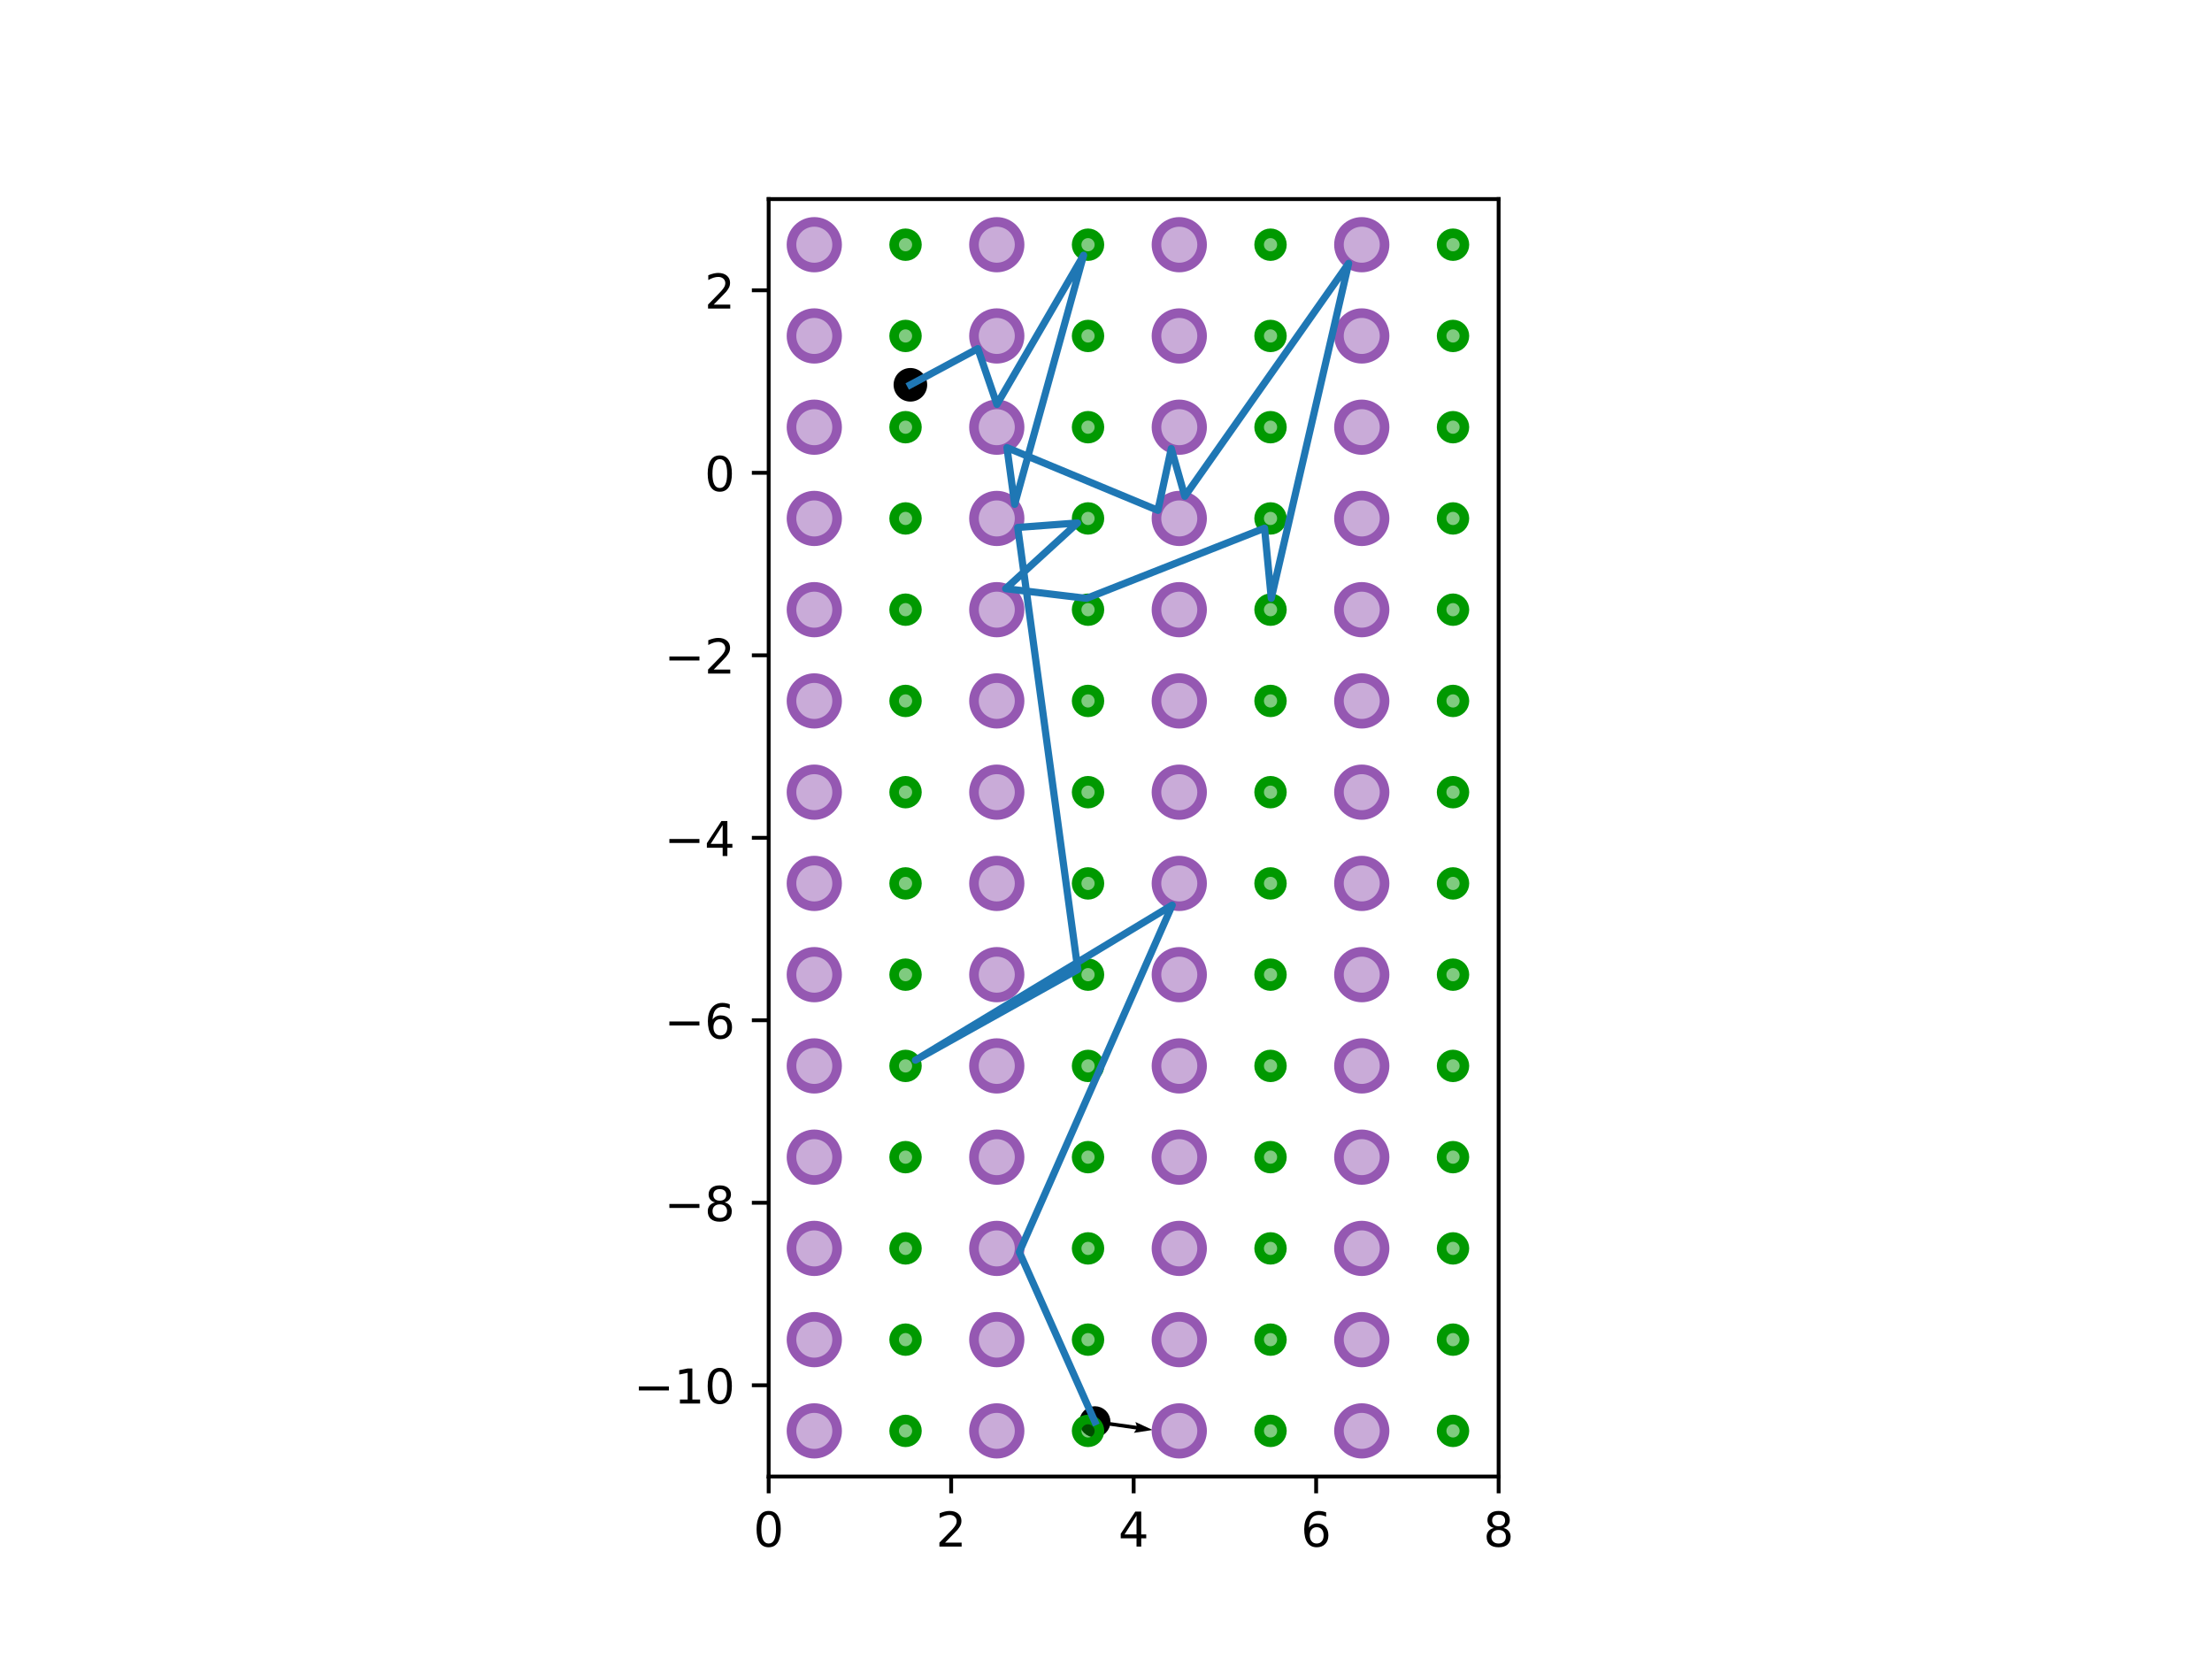 <?xml version="1.0" encoding="utf-8" standalone="no"?>
<!DOCTYPE svg PUBLIC "-//W3C//DTD SVG 1.1//EN"
  "http://www.w3.org/Graphics/SVG/1.1/DTD/svg11.dtd">
<!-- Created with matplotlib (http://matplotlib.org/) -->
<svg height="345.6pt" version="1.1" viewBox="0 0 460.8 345.6" width="460.8pt" xmlns="http://www.w3.org/2000/svg" xmlns:xlink="http://www.w3.org/1999/xlink">
 <defs>
  <style type="text/css">
*{stroke-linecap:butt;stroke-linejoin:round;}
  </style>
 </defs>
 <g id="figure_1">
  <g id="patch_1">
   <path d="M 0 345.6 
L 460.8 345.6 
L 460.8 0 
L 0 0 
z
" style="fill:#ffffff;"/>
  </g>
  <g id="axes_1">
   <g id="patch_2">
    <path d="M 160.128 307.584 
L 312.192 307.584 
L 312.192 41.472 
L 160.128 41.472 
z
" style="fill:#ffffff;"/>
   </g>
   <g id="PathCollection_1">
    <defs>
     <path d="M 0 3 
C 0.796 3 1.559 2.684 2.121 2.121 
C 2.684 1.559 3 0.796 3 0 
C 3 -0.796 2.684 -1.559 2.121 -2.121 
C 1.559 -2.684 0.796 -3 0 -3 
C -0.796 -3 -1.559 -2.684 -2.121 -2.121 
C -2.684 -1.559 -3 -0.796 -3 0 
C -3 0.796 -2.684 1.559 -2.121 2.121 
C -1.559 2.684 -0.796 3 0 3 
z
" id="m4f02acb089" style="stroke:#000000;"/>
    </defs>
    <g clip-path="url(#p36affc072c)">
     <use style="stroke:#000000;" x="189.651" xlink:href="#m4f02acb089" y="80.161"/>
    </g>
   </g>
   <g id="PathCollection_2">
    <defs>
     <path d="M 0 2.739 
C 0.726 2.739 1.423 2.45 1.936 1.936 
C 2.45 1.423 2.739 0.726 2.739 0 
C 2.739 -0.726 2.45 -1.423 1.936 -1.936 
C 1.423 -2.45 0.726 -2.739 0 -2.739 
C -0.726 -2.739 -1.423 -2.45 -1.936 -1.936 
C -2.45 -1.423 -2.739 -0.726 -2.739 0 
C -2.739 0.726 -2.45 1.423 -1.936 1.936 
C -1.423 2.45 -0.726 2.739 0 2.739 
z
" id="m23632f5df5" style="stroke:#000000;"/>
    </defs>
    <g clip-path="url(#p36affc072c)">
     <use style="stroke:#000000;" x="228.087" xlink:href="#m23632f5df5" y="296.183"/>
    </g>
   </g>
   <g id="Quiver_1">
    <path clip-path="url(#p36affc072c)" d="M 228.14 295.807 
L 236.797 297.033 
L 236.528 296.227 
L 240.132 297.89 
L 236.208 298.486 
L 236.691 297.786 
L 228.034 296.56 
L 228.14 295.807 
"/>
   </g>
   <g id="patch_3">
    <path clip-path="url(#p36affc072c)" d="M 169.632 302.832 
C 170.892 302.832 172.101 302.331 172.992 301.44 
C 173.883 300.549 174.384 299.34 174.384 298.08 
C 174.384 296.82 173.883 295.611 172.992 294.72 
C 172.101 293.829 170.892 293.328 169.632 293.328 
C 168.372 293.328 167.163 293.829 166.272 294.72 
C 165.381 295.611 164.88 296.82 164.88 298.08 
C 164.88 299.34 165.381 300.549 166.272 301.44 
C 167.163 302.331 168.372 302.832 169.632 302.832 
z
" style="fill:#9558b2;fill-opacity:0.5;stroke:#9558b2;stroke-linejoin:miter;stroke-width:2;"/>
   </g>
   <g id="patch_4">
    <path clip-path="url(#p36affc072c)" d="M 188.64 300.456 
C 189.27 300.456 189.875 300.206 190.32 299.76 
C 190.766 299.315 191.016 298.71 191.016 298.08 
C 191.016 297.45 190.766 296.845 190.32 296.4 
C 189.875 295.954 189.27 295.704 188.64 295.704 
C 188.01 295.704 187.405 295.954 186.96 296.4 
C 186.514 296.845 186.264 297.45 186.264 298.08 
C 186.264 298.71 186.514 299.315 186.96 299.76 
C 187.405 300.206 188.01 300.456 188.64 300.456 
z
" style="fill:#009900;fill-opacity:0.5;stroke:#009900;stroke-linejoin:miter;stroke-width:2;"/>
   </g>
   <g id="patch_5">
    <path clip-path="url(#p36affc072c)" d="M 169.632 283.824 
C 170.892 283.824 172.101 283.323 172.992 282.432 
C 173.883 281.541 174.384 280.332 174.384 279.072 
C 174.384 277.812 173.883 276.603 172.992 275.712 
C 172.101 274.821 170.892 274.32 169.632 274.32 
C 168.372 274.32 167.163 274.821 166.272 275.712 
C 165.381 276.603 164.88 277.812 164.88 279.072 
C 164.88 280.332 165.381 281.541 166.272 282.432 
C 167.163 283.323 168.372 283.824 169.632 283.824 
z
" style="fill:#9558b2;fill-opacity:0.5;stroke:#9558b2;stroke-linejoin:miter;stroke-width:2;"/>
   </g>
   <g id="patch_6">
    <path clip-path="url(#p36affc072c)" d="M 188.64 281.448 
C 189.27 281.448 189.875 281.198 190.32 280.752 
C 190.766 280.307 191.016 279.702 191.016 279.072 
C 191.016 278.442 190.766 277.837 190.32 277.392 
C 189.875 276.946 189.27 276.696 188.64 276.696 
C 188.01 276.696 187.405 276.946 186.96 277.392 
C 186.514 277.837 186.264 278.442 186.264 279.072 
C 186.264 279.702 186.514 280.307 186.96 280.752 
C 187.405 281.198 188.01 281.448 188.64 281.448 
z
" style="fill:#009900;fill-opacity:0.5;stroke:#009900;stroke-linejoin:miter;stroke-width:2;"/>
   </g>
   <g id="patch_7">
    <path clip-path="url(#p36affc072c)" d="M 169.632 264.816 
C 170.892 264.816 172.101 264.315 172.992 263.424 
C 173.883 262.533 174.384 261.324 174.384 260.064 
C 174.384 258.804 173.883 257.595 172.992 256.704 
C 172.101 255.813 170.892 255.312 169.632 255.312 
C 168.372 255.312 167.163 255.813 166.272 256.704 
C 165.381 257.595 164.88 258.804 164.88 260.064 
C 164.88 261.324 165.381 262.533 166.272 263.424 
C 167.163 264.315 168.372 264.816 169.632 264.816 
z
" style="fill:#9558b2;fill-opacity:0.5;stroke:#9558b2;stroke-linejoin:miter;stroke-width:2;"/>
   </g>
   <g id="patch_8">
    <path clip-path="url(#p36affc072c)" d="M 188.64 262.44 
C 189.27 262.44 189.875 262.19 190.32 261.744 
C 190.766 261.299 191.016 260.694 191.016 260.064 
C 191.016 259.434 190.766 258.829 190.32 258.384 
C 189.875 257.938 189.27 257.688 188.64 257.688 
C 188.01 257.688 187.405 257.938 186.96 258.384 
C 186.514 258.829 186.264 259.434 186.264 260.064 
C 186.264 260.694 186.514 261.299 186.96 261.744 
C 187.405 262.19 188.01 262.44 188.64 262.44 
z
" style="fill:#009900;fill-opacity:0.5;stroke:#009900;stroke-linejoin:miter;stroke-width:2;"/>
   </g>
   <g id="patch_9">
    <path clip-path="url(#p36affc072c)" d="M 169.632 245.808 
C 170.892 245.808 172.101 245.307 172.992 244.416 
C 173.883 243.525 174.384 242.316 174.384 241.056 
C 174.384 239.796 173.883 238.587 172.992 237.696 
C 172.101 236.805 170.892 236.304 169.632 236.304 
C 168.372 236.304 167.163 236.805 166.272 237.696 
C 165.381 238.587 164.88 239.796 164.88 241.056 
C 164.88 242.316 165.381 243.525 166.272 244.416 
C 167.163 245.307 168.372 245.808 169.632 245.808 
z
" style="fill:#9558b2;fill-opacity:0.5;stroke:#9558b2;stroke-linejoin:miter;stroke-width:2;"/>
   </g>
   <g id="patch_10">
    <path clip-path="url(#p36affc072c)" d="M 188.64 243.432 
C 189.27 243.432 189.875 243.182 190.32 242.736 
C 190.766 242.291 191.016 241.686 191.016 241.056 
C 191.016 240.426 190.766 239.821 190.32 239.376 
C 189.875 238.93 189.27 238.68 188.64 238.68 
C 188.01 238.68 187.405 238.93 186.96 239.376 
C 186.514 239.821 186.264 240.426 186.264 241.056 
C 186.264 241.686 186.514 242.291 186.96 242.736 
C 187.405 243.182 188.01 243.432 188.64 243.432 
z
" style="fill:#009900;fill-opacity:0.5;stroke:#009900;stroke-linejoin:miter;stroke-width:2;"/>
   </g>
   <g id="patch_11">
    <path clip-path="url(#p36affc072c)" d="M 169.632 226.8 
C 170.892 226.8 172.101 226.299 172.992 225.408 
C 173.883 224.517 174.384 223.308 174.384 222.048 
C 174.384 220.788 173.883 219.579 172.992 218.688 
C 172.101 217.797 170.892 217.296 169.632 217.296 
C 168.372 217.296 167.163 217.797 166.272 218.688 
C 165.381 219.579 164.88 220.788 164.88 222.048 
C 164.88 223.308 165.381 224.517 166.272 225.408 
C 167.163 226.299 168.372 226.8 169.632 226.8 
z
" style="fill:#9558b2;fill-opacity:0.5;stroke:#9558b2;stroke-linejoin:miter;stroke-width:2;"/>
   </g>
   <g id="patch_12">
    <path clip-path="url(#p36affc072c)" d="M 188.64 224.424 
C 189.27 224.424 189.875 224.174 190.32 223.728 
C 190.766 223.283 191.016 222.678 191.016 222.048 
C 191.016 221.418 190.766 220.813 190.32 220.368 
C 189.875 219.922 189.27 219.672 188.64 219.672 
C 188.01 219.672 187.405 219.922 186.96 220.368 
C 186.514 220.813 186.264 221.418 186.264 222.048 
C 186.264 222.678 186.514 223.283 186.96 223.728 
C 187.405 224.174 188.01 224.424 188.64 224.424 
z
" style="fill:#009900;fill-opacity:0.5;stroke:#009900;stroke-linejoin:miter;stroke-width:2;"/>
   </g>
   <g id="patch_13">
    <path clip-path="url(#p36affc072c)" d="M 169.632 207.792 
C 170.892 207.792 172.101 207.291 172.992 206.4 
C 173.883 205.509 174.384 204.3 174.384 203.04 
C 174.384 201.78 173.883 200.571 172.992 199.68 
C 172.101 198.789 170.892 198.288 169.632 198.288 
C 168.372 198.288 167.163 198.789 166.272 199.68 
C 165.381 200.571 164.88 201.78 164.88 203.04 
C 164.88 204.3 165.381 205.509 166.272 206.4 
C 167.163 207.291 168.372 207.792 169.632 207.792 
z
" style="fill:#9558b2;fill-opacity:0.5;stroke:#9558b2;stroke-linejoin:miter;stroke-width:2;"/>
   </g>
   <g id="patch_14">
    <path clip-path="url(#p36affc072c)" d="M 188.64 205.416 
C 189.27 205.416 189.875 205.166 190.32 204.72 
C 190.766 204.275 191.016 203.67 191.016 203.04 
C 191.016 202.41 190.766 201.805 190.32 201.36 
C 189.875 200.914 189.27 200.664 188.64 200.664 
C 188.01 200.664 187.405 200.914 186.96 201.36 
C 186.514 201.805 186.264 202.41 186.264 203.04 
C 186.264 203.67 186.514 204.275 186.96 204.72 
C 187.405 205.166 188.01 205.416 188.64 205.416 
z
" style="fill:#009900;fill-opacity:0.5;stroke:#009900;stroke-linejoin:miter;stroke-width:2;"/>
   </g>
   <g id="patch_15">
    <path clip-path="url(#p36affc072c)" d="M 169.632 188.784 
C 170.892 188.784 172.101 188.283 172.992 187.392 
C 173.883 186.501 174.384 185.292 174.384 184.032 
C 174.384 182.772 173.883 181.563 172.992 180.672 
C 172.101 179.781 170.892 179.28 169.632 179.28 
C 168.372 179.28 167.163 179.781 166.272 180.672 
C 165.381 181.563 164.88 182.772 164.88 184.032 
C 164.88 185.292 165.381 186.501 166.272 187.392 
C 167.163 188.283 168.372 188.784 169.632 188.784 
z
" style="fill:#9558b2;fill-opacity:0.5;stroke:#9558b2;stroke-linejoin:miter;stroke-width:2;"/>
   </g>
   <g id="patch_16">
    <path clip-path="url(#p36affc072c)" d="M 188.64 186.408 
C 189.27 186.408 189.875 186.158 190.32 185.712 
C 190.766 185.267 191.016 184.662 191.016 184.032 
C 191.016 183.402 190.766 182.797 190.32 182.352 
C 189.875 181.906 189.27 181.656 188.64 181.656 
C 188.01 181.656 187.405 181.906 186.96 182.352 
C 186.514 182.797 186.264 183.402 186.264 184.032 
C 186.264 184.662 186.514 185.267 186.96 185.712 
C 187.405 186.158 188.01 186.408 188.64 186.408 
z
" style="fill:#009900;fill-opacity:0.5;stroke:#009900;stroke-linejoin:miter;stroke-width:2;"/>
   </g>
   <g id="patch_17">
    <path clip-path="url(#p36affc072c)" d="M 169.632 169.776 
C 170.892 169.776 172.101 169.275 172.992 168.384 
C 173.883 167.493 174.384 166.284 174.384 165.024 
C 174.384 163.764 173.883 162.555 172.992 161.664 
C 172.101 160.773 170.892 160.272 169.632 160.272 
C 168.372 160.272 167.163 160.773 166.272 161.664 
C 165.381 162.555 164.88 163.764 164.88 165.024 
C 164.88 166.284 165.381 167.493 166.272 168.384 
C 167.163 169.275 168.372 169.776 169.632 169.776 
z
" style="fill:#9558b2;fill-opacity:0.5;stroke:#9558b2;stroke-linejoin:miter;stroke-width:2;"/>
   </g>
   <g id="patch_18">
    <path clip-path="url(#p36affc072c)" d="M 188.64 167.4 
C 189.27 167.4 189.875 167.15 190.32 166.704 
C 190.766 166.259 191.016 165.654 191.016 165.024 
C 191.016 164.394 190.766 163.789 190.32 163.344 
C 189.875 162.898 189.27 162.648 188.64 162.648 
C 188.01 162.648 187.405 162.898 186.96 163.344 
C 186.514 163.789 186.264 164.394 186.264 165.024 
C 186.264 165.654 186.514 166.259 186.96 166.704 
C 187.405 167.15 188.01 167.4 188.64 167.4 
z
" style="fill:#009900;fill-opacity:0.5;stroke:#009900;stroke-linejoin:miter;stroke-width:2;"/>
   </g>
   <g id="patch_19">
    <path clip-path="url(#p36affc072c)" d="M 169.632 150.768 
C 170.892 150.768 172.101 150.267 172.992 149.376 
C 173.883 148.485 174.384 147.276 174.384 146.016 
C 174.384 144.756 173.883 143.547 172.992 142.656 
C 172.101 141.765 170.892 141.264 169.632 141.264 
C 168.372 141.264 167.163 141.765 166.272 142.656 
C 165.381 143.547 164.88 144.756 164.88 146.016 
C 164.88 147.276 165.381 148.485 166.272 149.376 
C 167.163 150.267 168.372 150.768 169.632 150.768 
z
" style="fill:#9558b2;fill-opacity:0.5;stroke:#9558b2;stroke-linejoin:miter;stroke-width:2;"/>
   </g>
   <g id="patch_20">
    <path clip-path="url(#p36affc072c)" d="M 188.64 148.392 
C 189.27 148.392 189.875 148.142 190.32 147.696 
C 190.766 147.251 191.016 146.646 191.016 146.016 
C 191.016 145.386 190.766 144.781 190.32 144.336 
C 189.875 143.89 189.27 143.64 188.64 143.64 
C 188.01 143.64 187.405 143.89 186.96 144.336 
C 186.514 144.781 186.264 145.386 186.264 146.016 
C 186.264 146.646 186.514 147.251 186.96 147.696 
C 187.405 148.142 188.01 148.392 188.64 148.392 
z
" style="fill:#009900;fill-opacity:0.5;stroke:#009900;stroke-linejoin:miter;stroke-width:2;"/>
   </g>
   <g id="patch_21">
    <path clip-path="url(#p36affc072c)" d="M 169.632 131.76 
C 170.892 131.76 172.101 131.259 172.992 130.368 
C 173.883 129.477 174.384 128.268 174.384 127.008 
C 174.384 125.748 173.883 124.539 172.992 123.648 
C 172.101 122.757 170.892 122.256 169.632 122.256 
C 168.372 122.256 167.163 122.757 166.272 123.648 
C 165.381 124.539 164.88 125.748 164.88 127.008 
C 164.88 128.268 165.381 129.477 166.272 130.368 
C 167.163 131.259 168.372 131.76 169.632 131.76 
z
" style="fill:#9558b2;fill-opacity:0.5;stroke:#9558b2;stroke-linejoin:miter;stroke-width:2;"/>
   </g>
   <g id="patch_22">
    <path clip-path="url(#p36affc072c)" d="M 188.64 129.384 
C 189.27 129.384 189.875 129.134 190.32 128.688 
C 190.766 128.243 191.016 127.638 191.016 127.008 
C 191.016 126.378 190.766 125.773 190.32 125.328 
C 189.875 124.882 189.27 124.632 188.64 124.632 
C 188.01 124.632 187.405 124.882 186.96 125.328 
C 186.514 125.773 186.264 126.378 186.264 127.008 
C 186.264 127.638 186.514 128.243 186.96 128.688 
C 187.405 129.134 188.01 129.384 188.64 129.384 
z
" style="fill:#009900;fill-opacity:0.5;stroke:#009900;stroke-linejoin:miter;stroke-width:2;"/>
   </g>
   <g id="patch_23">
    <path clip-path="url(#p36affc072c)" d="M 169.632 112.752 
C 170.892 112.752 172.101 112.251 172.992 111.36 
C 173.883 110.469 174.384 109.26 174.384 108 
C 174.384 106.74 173.883 105.531 172.992 104.64 
C 172.101 103.749 170.892 103.248 169.632 103.248 
C 168.372 103.248 167.163 103.749 166.272 104.64 
C 165.381 105.531 164.88 106.74 164.88 108 
C 164.88 109.26 165.381 110.469 166.272 111.36 
C 167.163 112.251 168.372 112.752 169.632 112.752 
z
" style="fill:#9558b2;fill-opacity:0.5;stroke:#9558b2;stroke-linejoin:miter;stroke-width:2;"/>
   </g>
   <g id="patch_24">
    <path clip-path="url(#p36affc072c)" d="M 188.64 110.376 
C 189.27 110.376 189.875 110.126 190.32 109.68 
C 190.766 109.235 191.016 108.63 191.016 108 
C 191.016 107.37 190.766 106.765 190.32 106.32 
C 189.875 105.874 189.27 105.624 188.64 105.624 
C 188.01 105.624 187.405 105.874 186.96 106.32 
C 186.514 106.765 186.264 107.37 186.264 108 
C 186.264 108.63 186.514 109.235 186.96 109.68 
C 187.405 110.126 188.01 110.376 188.64 110.376 
z
" style="fill:#009900;fill-opacity:0.5;stroke:#009900;stroke-linejoin:miter;stroke-width:2;"/>
   </g>
   <g id="patch_25">
    <path clip-path="url(#p36affc072c)" d="M 169.632 93.744 
C 170.892 93.744 172.101 93.243 172.992 92.352 
C 173.883 91.461 174.384 90.252 174.384 88.992 
C 174.384 87.732 173.883 86.523 172.992 85.632 
C 172.101 84.741 170.892 84.24 169.632 84.24 
C 168.372 84.24 167.163 84.741 166.272 85.632 
C 165.381 86.523 164.88 87.732 164.88 88.992 
C 164.88 90.252 165.381 91.461 166.272 92.352 
C 167.163 93.243 168.372 93.744 169.632 93.744 
z
" style="fill:#9558b2;fill-opacity:0.5;stroke:#9558b2;stroke-linejoin:miter;stroke-width:2;"/>
   </g>
   <g id="patch_26">
    <path clip-path="url(#p36affc072c)" d="M 188.64 91.368 
C 189.27 91.368 189.875 91.118 190.32 90.672 
C 190.766 90.227 191.016 89.622 191.016 88.992 
C 191.016 88.362 190.766 87.757 190.32 87.312 
C 189.875 86.866 189.27 86.616 188.64 86.616 
C 188.01 86.616 187.405 86.866 186.96 87.312 
C 186.514 87.757 186.264 88.362 186.264 88.992 
C 186.264 89.622 186.514 90.227 186.96 90.672 
C 187.405 91.118 188.01 91.368 188.64 91.368 
z
" style="fill:#009900;fill-opacity:0.5;stroke:#009900;stroke-linejoin:miter;stroke-width:2;"/>
   </g>
   <g id="patch_27">
    <path clip-path="url(#p36affc072c)" d="M 169.632 74.736 
C 170.892 74.736 172.101 74.235 172.992 73.344 
C 173.883 72.453 174.384 71.244 174.384 69.984 
C 174.384 68.724 173.883 67.515 172.992 66.624 
C 172.101 65.733 170.892 65.232 169.632 65.232 
C 168.372 65.232 167.163 65.733 166.272 66.624 
C 165.381 67.515 164.88 68.724 164.88 69.984 
C 164.88 71.244 165.381 72.453 166.272 73.344 
C 167.163 74.235 168.372 74.736 169.632 74.736 
z
" style="fill:#9558b2;fill-opacity:0.5;stroke:#9558b2;stroke-linejoin:miter;stroke-width:2;"/>
   </g>
   <g id="patch_28">
    <path clip-path="url(#p36affc072c)" d="M 188.64 72.36 
C 189.27 72.36 189.875 72.11 190.32 71.664 
C 190.766 71.219 191.016 70.614 191.016 69.984 
C 191.016 69.354 190.766 68.749 190.32 68.304 
C 189.875 67.858 189.27 67.608 188.64 67.608 
C 188.01 67.608 187.405 67.858 186.96 68.304 
C 186.514 68.749 186.264 69.354 186.264 69.984 
C 186.264 70.614 186.514 71.219 186.96 71.664 
C 187.405 72.11 188.01 72.36 188.64 72.36 
z
" style="fill:#009900;fill-opacity:0.5;stroke:#009900;stroke-linejoin:miter;stroke-width:2;"/>
   </g>
   <g id="patch_29">
    <path clip-path="url(#p36affc072c)" d="M 169.632 55.728 
C 170.892 55.728 172.101 55.227 172.992 54.336 
C 173.883 53.445 174.384 52.236 174.384 50.976 
C 174.384 49.716 173.883 48.507 172.992 47.616 
C 172.101 46.725 170.892 46.224 169.632 46.224 
C 168.372 46.224 167.163 46.725 166.272 47.616 
C 165.381 48.507 164.88 49.716 164.88 50.976 
C 164.88 52.236 165.381 53.445 166.272 54.336 
C 167.163 55.227 168.372 55.728 169.632 55.728 
z
" style="fill:#9558b2;fill-opacity:0.5;stroke:#9558b2;stroke-linejoin:miter;stroke-width:2;"/>
   </g>
   <g id="patch_30">
    <path clip-path="url(#p36affc072c)" d="M 188.64 53.352 
C 189.27 53.352 189.875 53.102 190.32 52.656 
C 190.766 52.211 191.016 51.606 191.016 50.976 
C 191.016 50.346 190.766 49.741 190.32 49.296 
C 189.875 48.85 189.27 48.6 188.64 48.6 
C 188.01 48.6 187.405 48.85 186.96 49.296 
C 186.514 49.741 186.264 50.346 186.264 50.976 
C 186.264 51.606 186.514 52.211 186.96 52.656 
C 187.405 53.102 188.01 53.352 188.64 53.352 
z
" style="fill:#009900;fill-opacity:0.5;stroke:#009900;stroke-linejoin:miter;stroke-width:2;"/>
   </g>
   <g id="patch_31">
    <path clip-path="url(#p36affc072c)" d="M 207.648 302.832 
C 208.908 302.832 210.117 302.331 211.008 301.44 
C 211.899 300.549 212.4 299.34 212.4 298.08 
C 212.4 296.82 211.899 295.611 211.008 294.72 
C 210.117 293.829 208.908 293.328 207.648 293.328 
C 206.388 293.328 205.179 293.829 204.288 294.72 
C 203.397 295.611 202.896 296.82 202.896 298.08 
C 202.896 299.34 203.397 300.549 204.288 301.44 
C 205.179 302.331 206.388 302.832 207.648 302.832 
z
" style="fill:#9558b2;fill-opacity:0.5;stroke:#9558b2;stroke-linejoin:miter;stroke-width:2;"/>
   </g>
   <g id="patch_32">
    <path clip-path="url(#p36affc072c)" d="M 226.656 300.456 
C 227.286 300.456 227.891 300.206 228.336 299.76 
C 228.782 299.315 229.032 298.71 229.032 298.08 
C 229.032 297.45 228.782 296.845 228.336 296.4 
C 227.891 295.954 227.286 295.704 226.656 295.704 
C 226.026 295.704 225.421 295.954 224.976 296.4 
C 224.53 296.845 224.28 297.45 224.28 298.08 
C 224.28 298.71 224.53 299.315 224.976 299.76 
C 225.421 300.206 226.026 300.456 226.656 300.456 
z
" style="fill:#009900;fill-opacity:0.5;stroke:#009900;stroke-linejoin:miter;stroke-width:2;"/>
   </g>
   <g id="patch_33">
    <path clip-path="url(#p36affc072c)" d="M 207.648 283.824 
C 208.908 283.824 210.117 283.323 211.008 282.432 
C 211.899 281.541 212.4 280.332 212.4 279.072 
C 212.4 277.812 211.899 276.603 211.008 275.712 
C 210.117 274.821 208.908 274.32 207.648 274.32 
C 206.388 274.32 205.179 274.821 204.288 275.712 
C 203.397 276.603 202.896 277.812 202.896 279.072 
C 202.896 280.332 203.397 281.541 204.288 282.432 
C 205.179 283.323 206.388 283.824 207.648 283.824 
z
" style="fill:#9558b2;fill-opacity:0.5;stroke:#9558b2;stroke-linejoin:miter;stroke-width:2;"/>
   </g>
   <g id="patch_34">
    <path clip-path="url(#p36affc072c)" d="M 226.656 281.448 
C 227.286 281.448 227.891 281.198 228.336 280.752 
C 228.782 280.307 229.032 279.702 229.032 279.072 
C 229.032 278.442 228.782 277.837 228.336 277.392 
C 227.891 276.946 227.286 276.696 226.656 276.696 
C 226.026 276.696 225.421 276.946 224.976 277.392 
C 224.53 277.837 224.28 278.442 224.28 279.072 
C 224.28 279.702 224.53 280.307 224.976 280.752 
C 225.421 281.198 226.026 281.448 226.656 281.448 
z
" style="fill:#009900;fill-opacity:0.5;stroke:#009900;stroke-linejoin:miter;stroke-width:2;"/>
   </g>
   <g id="patch_35">
    <path clip-path="url(#p36affc072c)" d="M 207.648 264.816 
C 208.908 264.816 210.117 264.315 211.008 263.424 
C 211.899 262.533 212.4 261.324 212.4 260.064 
C 212.4 258.804 211.899 257.595 211.008 256.704 
C 210.117 255.813 208.908 255.312 207.648 255.312 
C 206.388 255.312 205.179 255.813 204.288 256.704 
C 203.397 257.595 202.896 258.804 202.896 260.064 
C 202.896 261.324 203.397 262.533 204.288 263.424 
C 205.179 264.315 206.388 264.816 207.648 264.816 
z
" style="fill:#9558b2;fill-opacity:0.5;stroke:#9558b2;stroke-linejoin:miter;stroke-width:2;"/>
   </g>
   <g id="patch_36">
    <path clip-path="url(#p36affc072c)" d="M 226.656 262.44 
C 227.286 262.44 227.891 262.19 228.336 261.744 
C 228.782 261.299 229.032 260.694 229.032 260.064 
C 229.032 259.434 228.782 258.829 228.336 258.384 
C 227.891 257.938 227.286 257.688 226.656 257.688 
C 226.026 257.688 225.421 257.938 224.976 258.384 
C 224.53 258.829 224.28 259.434 224.28 260.064 
C 224.28 260.694 224.53 261.299 224.976 261.744 
C 225.421 262.19 226.026 262.44 226.656 262.44 
z
" style="fill:#009900;fill-opacity:0.5;stroke:#009900;stroke-linejoin:miter;stroke-width:2;"/>
   </g>
   <g id="patch_37">
    <path clip-path="url(#p36affc072c)" d="M 207.648 245.808 
C 208.908 245.808 210.117 245.307 211.008 244.416 
C 211.899 243.525 212.4 242.316 212.4 241.056 
C 212.4 239.796 211.899 238.587 211.008 237.696 
C 210.117 236.805 208.908 236.304 207.648 236.304 
C 206.388 236.304 205.179 236.805 204.288 237.696 
C 203.397 238.587 202.896 239.796 202.896 241.056 
C 202.896 242.316 203.397 243.525 204.288 244.416 
C 205.179 245.307 206.388 245.808 207.648 245.808 
z
" style="fill:#9558b2;fill-opacity:0.5;stroke:#9558b2;stroke-linejoin:miter;stroke-width:2;"/>
   </g>
   <g id="patch_38">
    <path clip-path="url(#p36affc072c)" d="M 226.656 243.432 
C 227.286 243.432 227.891 243.182 228.336 242.736 
C 228.782 242.291 229.032 241.686 229.032 241.056 
C 229.032 240.426 228.782 239.821 228.336 239.376 
C 227.891 238.93 227.286 238.68 226.656 238.68 
C 226.026 238.68 225.421 238.93 224.976 239.376 
C 224.53 239.821 224.28 240.426 224.28 241.056 
C 224.28 241.686 224.53 242.291 224.976 242.736 
C 225.421 243.182 226.026 243.432 226.656 243.432 
z
" style="fill:#009900;fill-opacity:0.5;stroke:#009900;stroke-linejoin:miter;stroke-width:2;"/>
   </g>
   <g id="patch_39">
    <path clip-path="url(#p36affc072c)" d="M 207.648 226.8 
C 208.908 226.8 210.117 226.299 211.008 225.408 
C 211.899 224.517 212.4 223.308 212.4 222.048 
C 212.4 220.788 211.899 219.579 211.008 218.688 
C 210.117 217.797 208.908 217.296 207.648 217.296 
C 206.388 217.296 205.179 217.797 204.288 218.688 
C 203.397 219.579 202.896 220.788 202.896 222.048 
C 202.896 223.308 203.397 224.517 204.288 225.408 
C 205.179 226.299 206.388 226.8 207.648 226.8 
z
" style="fill:#9558b2;fill-opacity:0.5;stroke:#9558b2;stroke-linejoin:miter;stroke-width:2;"/>
   </g>
   <g id="patch_40">
    <path clip-path="url(#p36affc072c)" d="M 226.656 224.424 
C 227.286 224.424 227.891 224.174 228.336 223.728 
C 228.782 223.283 229.032 222.678 229.032 222.048 
C 229.032 221.418 228.782 220.813 228.336 220.368 
C 227.891 219.922 227.286 219.672 226.656 219.672 
C 226.026 219.672 225.421 219.922 224.976 220.368 
C 224.53 220.813 224.28 221.418 224.28 222.048 
C 224.28 222.678 224.53 223.283 224.976 223.728 
C 225.421 224.174 226.026 224.424 226.656 224.424 
z
" style="fill:#009900;fill-opacity:0.5;stroke:#009900;stroke-linejoin:miter;stroke-width:2;"/>
   </g>
   <g id="patch_41">
    <path clip-path="url(#p36affc072c)" d="M 207.648 207.792 
C 208.908 207.792 210.117 207.291 211.008 206.4 
C 211.899 205.509 212.4 204.3 212.4 203.04 
C 212.4 201.78 211.899 200.571 211.008 199.68 
C 210.117 198.789 208.908 198.288 207.648 198.288 
C 206.388 198.288 205.179 198.789 204.288 199.68 
C 203.397 200.571 202.896 201.78 202.896 203.04 
C 202.896 204.3 203.397 205.509 204.288 206.4 
C 205.179 207.291 206.388 207.792 207.648 207.792 
z
" style="fill:#9558b2;fill-opacity:0.5;stroke:#9558b2;stroke-linejoin:miter;stroke-width:2;"/>
   </g>
   <g id="patch_42">
    <path clip-path="url(#p36affc072c)" d="M 226.656 205.416 
C 227.286 205.416 227.891 205.166 228.336 204.72 
C 228.782 204.275 229.032 203.67 229.032 203.04 
C 229.032 202.41 228.782 201.805 228.336 201.36 
C 227.891 200.914 227.286 200.664 226.656 200.664 
C 226.026 200.664 225.421 200.914 224.976 201.36 
C 224.53 201.805 224.28 202.41 224.28 203.04 
C 224.28 203.67 224.53 204.275 224.976 204.72 
C 225.421 205.166 226.026 205.416 226.656 205.416 
z
" style="fill:#009900;fill-opacity:0.5;stroke:#009900;stroke-linejoin:miter;stroke-width:2;"/>
   </g>
   <g id="patch_43">
    <path clip-path="url(#p36affc072c)" d="M 207.648 188.784 
C 208.908 188.784 210.117 188.283 211.008 187.392 
C 211.899 186.501 212.4 185.292 212.4 184.032 
C 212.4 182.772 211.899 181.563 211.008 180.672 
C 210.117 179.781 208.908 179.28 207.648 179.28 
C 206.388 179.28 205.179 179.781 204.288 180.672 
C 203.397 181.563 202.896 182.772 202.896 184.032 
C 202.896 185.292 203.397 186.501 204.288 187.392 
C 205.179 188.283 206.388 188.784 207.648 188.784 
z
" style="fill:#9558b2;fill-opacity:0.5;stroke:#9558b2;stroke-linejoin:miter;stroke-width:2;"/>
   </g>
   <g id="patch_44">
    <path clip-path="url(#p36affc072c)" d="M 226.656 186.408 
C 227.286 186.408 227.891 186.158 228.336 185.712 
C 228.782 185.267 229.032 184.662 229.032 184.032 
C 229.032 183.402 228.782 182.797 228.336 182.352 
C 227.891 181.906 227.286 181.656 226.656 181.656 
C 226.026 181.656 225.421 181.906 224.976 182.352 
C 224.53 182.797 224.28 183.402 224.28 184.032 
C 224.28 184.662 224.53 185.267 224.976 185.712 
C 225.421 186.158 226.026 186.408 226.656 186.408 
z
" style="fill:#009900;fill-opacity:0.5;stroke:#009900;stroke-linejoin:miter;stroke-width:2;"/>
   </g>
   <g id="patch_45">
    <path clip-path="url(#p36affc072c)" d="M 207.648 169.776 
C 208.908 169.776 210.117 169.275 211.008 168.384 
C 211.899 167.493 212.4 166.284 212.4 165.024 
C 212.4 163.764 211.899 162.555 211.008 161.664 
C 210.117 160.773 208.908 160.272 207.648 160.272 
C 206.388 160.272 205.179 160.773 204.288 161.664 
C 203.397 162.555 202.896 163.764 202.896 165.024 
C 202.896 166.284 203.397 167.493 204.288 168.384 
C 205.179 169.275 206.388 169.776 207.648 169.776 
z
" style="fill:#9558b2;fill-opacity:0.5;stroke:#9558b2;stroke-linejoin:miter;stroke-width:2;"/>
   </g>
   <g id="patch_46">
    <path clip-path="url(#p36affc072c)" d="M 226.656 167.4 
C 227.286 167.4 227.891 167.15 228.336 166.704 
C 228.782 166.259 229.032 165.654 229.032 165.024 
C 229.032 164.394 228.782 163.789 228.336 163.344 
C 227.891 162.898 227.286 162.648 226.656 162.648 
C 226.026 162.648 225.421 162.898 224.976 163.344 
C 224.53 163.789 224.28 164.394 224.28 165.024 
C 224.28 165.654 224.53 166.259 224.976 166.704 
C 225.421 167.15 226.026 167.4 226.656 167.4 
z
" style="fill:#009900;fill-opacity:0.5;stroke:#009900;stroke-linejoin:miter;stroke-width:2;"/>
   </g>
   <g id="patch_47">
    <path clip-path="url(#p36affc072c)" d="M 207.648 150.768 
C 208.908 150.768 210.117 150.267 211.008 149.376 
C 211.899 148.485 212.4 147.276 212.4 146.016 
C 212.4 144.756 211.899 143.547 211.008 142.656 
C 210.117 141.765 208.908 141.264 207.648 141.264 
C 206.388 141.264 205.179 141.765 204.288 142.656 
C 203.397 143.547 202.896 144.756 202.896 146.016 
C 202.896 147.276 203.397 148.485 204.288 149.376 
C 205.179 150.267 206.388 150.768 207.648 150.768 
z
" style="fill:#9558b2;fill-opacity:0.5;stroke:#9558b2;stroke-linejoin:miter;stroke-width:2;"/>
   </g>
   <g id="patch_48">
    <path clip-path="url(#p36affc072c)" d="M 226.656 148.392 
C 227.286 148.392 227.891 148.142 228.336 147.696 
C 228.782 147.251 229.032 146.646 229.032 146.016 
C 229.032 145.386 228.782 144.781 228.336 144.336 
C 227.891 143.89 227.286 143.64 226.656 143.64 
C 226.026 143.64 225.421 143.89 224.976 144.336 
C 224.53 144.781 224.28 145.386 224.28 146.016 
C 224.28 146.646 224.53 147.251 224.976 147.696 
C 225.421 148.142 226.026 148.392 226.656 148.392 
z
" style="fill:#009900;fill-opacity:0.5;stroke:#009900;stroke-linejoin:miter;stroke-width:2;"/>
   </g>
   <g id="patch_49">
    <path clip-path="url(#p36affc072c)" d="M 207.648 131.76 
C 208.908 131.76 210.117 131.259 211.008 130.368 
C 211.899 129.477 212.4 128.268 212.4 127.008 
C 212.4 125.748 211.899 124.539 211.008 123.648 
C 210.117 122.757 208.908 122.256 207.648 122.256 
C 206.388 122.256 205.179 122.757 204.288 123.648 
C 203.397 124.539 202.896 125.748 202.896 127.008 
C 202.896 128.268 203.397 129.477 204.288 130.368 
C 205.179 131.259 206.388 131.76 207.648 131.76 
z
" style="fill:#9558b2;fill-opacity:0.5;stroke:#9558b2;stroke-linejoin:miter;stroke-width:2;"/>
   </g>
   <g id="patch_50">
    <path clip-path="url(#p36affc072c)" d="M 226.656 129.384 
C 227.286 129.384 227.891 129.134 228.336 128.688 
C 228.782 128.243 229.032 127.638 229.032 127.008 
C 229.032 126.378 228.782 125.773 228.336 125.328 
C 227.891 124.882 227.286 124.632 226.656 124.632 
C 226.026 124.632 225.421 124.882 224.976 125.328 
C 224.53 125.773 224.28 126.378 224.28 127.008 
C 224.28 127.638 224.53 128.243 224.976 128.688 
C 225.421 129.134 226.026 129.384 226.656 129.384 
z
" style="fill:#009900;fill-opacity:0.5;stroke:#009900;stroke-linejoin:miter;stroke-width:2;"/>
   </g>
   <g id="patch_51">
    <path clip-path="url(#p36affc072c)" d="M 207.648 112.752 
C 208.908 112.752 210.117 112.251 211.008 111.36 
C 211.899 110.469 212.4 109.26 212.4 108 
C 212.4 106.74 211.899 105.531 211.008 104.64 
C 210.117 103.749 208.908 103.248 207.648 103.248 
C 206.388 103.248 205.179 103.749 204.288 104.64 
C 203.397 105.531 202.896 106.74 202.896 108 
C 202.896 109.26 203.397 110.469 204.288 111.36 
C 205.179 112.251 206.388 112.752 207.648 112.752 
z
" style="fill:#9558b2;fill-opacity:0.5;stroke:#9558b2;stroke-linejoin:miter;stroke-width:2;"/>
   </g>
   <g id="patch_52">
    <path clip-path="url(#p36affc072c)" d="M 226.656 110.376 
C 227.286 110.376 227.891 110.126 228.336 109.68 
C 228.782 109.235 229.032 108.63 229.032 108 
C 229.032 107.37 228.782 106.765 228.336 106.32 
C 227.891 105.874 227.286 105.624 226.656 105.624 
C 226.026 105.624 225.421 105.874 224.976 106.32 
C 224.53 106.765 224.28 107.37 224.28 108 
C 224.28 108.63 224.53 109.235 224.976 109.68 
C 225.421 110.126 226.026 110.376 226.656 110.376 
z
" style="fill:#009900;fill-opacity:0.5;stroke:#009900;stroke-linejoin:miter;stroke-width:2;"/>
   </g>
   <g id="patch_53">
    <path clip-path="url(#p36affc072c)" d="M 207.648 93.744 
C 208.908 93.744 210.117 93.243 211.008 92.352 
C 211.899 91.461 212.4 90.252 212.4 88.992 
C 212.4 87.732 211.899 86.523 211.008 85.632 
C 210.117 84.741 208.908 84.24 207.648 84.24 
C 206.388 84.24 205.179 84.741 204.288 85.632 
C 203.397 86.523 202.896 87.732 202.896 88.992 
C 202.896 90.252 203.397 91.461 204.288 92.352 
C 205.179 93.243 206.388 93.744 207.648 93.744 
z
" style="fill:#9558b2;fill-opacity:0.5;stroke:#9558b2;stroke-linejoin:miter;stroke-width:2;"/>
   </g>
   <g id="patch_54">
    <path clip-path="url(#p36affc072c)" d="M 226.656 91.368 
C 227.286 91.368 227.891 91.118 228.336 90.672 
C 228.782 90.227 229.032 89.622 229.032 88.992 
C 229.032 88.362 228.782 87.757 228.336 87.312 
C 227.891 86.866 227.286 86.616 226.656 86.616 
C 226.026 86.616 225.421 86.866 224.976 87.312 
C 224.53 87.757 224.28 88.362 224.28 88.992 
C 224.28 89.622 224.53 90.227 224.976 90.672 
C 225.421 91.118 226.026 91.368 226.656 91.368 
z
" style="fill:#009900;fill-opacity:0.5;stroke:#009900;stroke-linejoin:miter;stroke-width:2;"/>
   </g>
   <g id="patch_55">
    <path clip-path="url(#p36affc072c)" d="M 207.648 74.736 
C 208.908 74.736 210.117 74.235 211.008 73.344 
C 211.899 72.453 212.4 71.244 212.4 69.984 
C 212.4 68.724 211.899 67.515 211.008 66.624 
C 210.117 65.733 208.908 65.232 207.648 65.232 
C 206.388 65.232 205.179 65.733 204.288 66.624 
C 203.397 67.515 202.896 68.724 202.896 69.984 
C 202.896 71.244 203.397 72.453 204.288 73.344 
C 205.179 74.235 206.388 74.736 207.648 74.736 
z
" style="fill:#9558b2;fill-opacity:0.5;stroke:#9558b2;stroke-linejoin:miter;stroke-width:2;"/>
   </g>
   <g id="patch_56">
    <path clip-path="url(#p36affc072c)" d="M 226.656 72.36 
C 227.286 72.36 227.891 72.11 228.336 71.664 
C 228.782 71.219 229.032 70.614 229.032 69.984 
C 229.032 69.354 228.782 68.749 228.336 68.304 
C 227.891 67.858 227.286 67.608 226.656 67.608 
C 226.026 67.608 225.421 67.858 224.976 68.304 
C 224.53 68.749 224.28 69.354 224.28 69.984 
C 224.28 70.614 224.53 71.219 224.976 71.664 
C 225.421 72.11 226.026 72.36 226.656 72.36 
z
" style="fill:#009900;fill-opacity:0.5;stroke:#009900;stroke-linejoin:miter;stroke-width:2;"/>
   </g>
   <g id="patch_57">
    <path clip-path="url(#p36affc072c)" d="M 207.648 55.728 
C 208.908 55.728 210.117 55.227 211.008 54.336 
C 211.899 53.445 212.4 52.236 212.4 50.976 
C 212.4 49.716 211.899 48.507 211.008 47.616 
C 210.117 46.725 208.908 46.224 207.648 46.224 
C 206.388 46.224 205.179 46.725 204.288 47.616 
C 203.397 48.507 202.896 49.716 202.896 50.976 
C 202.896 52.236 203.397 53.445 204.288 54.336 
C 205.179 55.227 206.388 55.728 207.648 55.728 
z
" style="fill:#9558b2;fill-opacity:0.5;stroke:#9558b2;stroke-linejoin:miter;stroke-width:2;"/>
   </g>
   <g id="patch_58">
    <path clip-path="url(#p36affc072c)" d="M 226.656 53.352 
C 227.286 53.352 227.891 53.102 228.336 52.656 
C 228.782 52.211 229.032 51.606 229.032 50.976 
C 229.032 50.346 228.782 49.741 228.336 49.296 
C 227.891 48.85 227.286 48.6 226.656 48.6 
C 226.026 48.6 225.421 48.85 224.976 49.296 
C 224.53 49.741 224.28 50.346 224.28 50.976 
C 224.28 51.606 224.53 52.211 224.976 52.656 
C 225.421 53.102 226.026 53.352 226.656 53.352 
z
" style="fill:#009900;fill-opacity:0.5;stroke:#009900;stroke-linejoin:miter;stroke-width:2;"/>
   </g>
   <g id="patch_59">
    <path clip-path="url(#p36affc072c)" d="M 245.664 302.832 
C 246.924 302.832 248.133 302.331 249.024 301.44 
C 249.915 300.549 250.416 299.34 250.416 298.08 
C 250.416 296.82 249.915 295.611 249.024 294.72 
C 248.133 293.829 246.924 293.328 245.664 293.328 
C 244.404 293.328 243.195 293.829 242.304 294.72 
C 241.413 295.611 240.912 296.82 240.912 298.08 
C 240.912 299.34 241.413 300.549 242.304 301.44 
C 243.195 302.331 244.404 302.832 245.664 302.832 
z
" style="fill:#9558b2;fill-opacity:0.5;stroke:#9558b2;stroke-linejoin:miter;stroke-width:2;"/>
   </g>
   <g id="patch_60">
    <path clip-path="url(#p36affc072c)" d="M 264.672 300.456 
C 265.302 300.456 265.907 300.206 266.352 299.76 
C 266.798 299.315 267.048 298.71 267.048 298.08 
C 267.048 297.45 266.798 296.845 266.352 296.4 
C 265.907 295.954 265.302 295.704 264.672 295.704 
C 264.042 295.704 263.437 295.954 262.992 296.4 
C 262.546 296.845 262.296 297.45 262.296 298.08 
C 262.296 298.71 262.546 299.315 262.992 299.76 
C 263.437 300.206 264.042 300.456 264.672 300.456 
z
" style="fill:#009900;fill-opacity:0.5;stroke:#009900;stroke-linejoin:miter;stroke-width:2;"/>
   </g>
   <g id="patch_61">
    <path clip-path="url(#p36affc072c)" d="M 245.664 283.824 
C 246.924 283.824 248.133 283.323 249.024 282.432 
C 249.915 281.541 250.416 280.332 250.416 279.072 
C 250.416 277.812 249.915 276.603 249.024 275.712 
C 248.133 274.821 246.924 274.32 245.664 274.32 
C 244.404 274.32 243.195 274.821 242.304 275.712 
C 241.413 276.603 240.912 277.812 240.912 279.072 
C 240.912 280.332 241.413 281.541 242.304 282.432 
C 243.195 283.323 244.404 283.824 245.664 283.824 
z
" style="fill:#9558b2;fill-opacity:0.5;stroke:#9558b2;stroke-linejoin:miter;stroke-width:2;"/>
   </g>
   <g id="patch_62">
    <path clip-path="url(#p36affc072c)" d="M 264.672 281.448 
C 265.302 281.448 265.907 281.198 266.352 280.752 
C 266.798 280.307 267.048 279.702 267.048 279.072 
C 267.048 278.442 266.798 277.837 266.352 277.392 
C 265.907 276.946 265.302 276.696 264.672 276.696 
C 264.042 276.696 263.437 276.946 262.992 277.392 
C 262.546 277.837 262.296 278.442 262.296 279.072 
C 262.296 279.702 262.546 280.307 262.992 280.752 
C 263.437 281.198 264.042 281.448 264.672 281.448 
z
" style="fill:#009900;fill-opacity:0.5;stroke:#009900;stroke-linejoin:miter;stroke-width:2;"/>
   </g>
   <g id="patch_63">
    <path clip-path="url(#p36affc072c)" d="M 245.664 264.816 
C 246.924 264.816 248.133 264.315 249.024 263.424 
C 249.915 262.533 250.416 261.324 250.416 260.064 
C 250.416 258.804 249.915 257.595 249.024 256.704 
C 248.133 255.813 246.924 255.312 245.664 255.312 
C 244.404 255.312 243.195 255.813 242.304 256.704 
C 241.413 257.595 240.912 258.804 240.912 260.064 
C 240.912 261.324 241.413 262.533 242.304 263.424 
C 243.195 264.315 244.404 264.816 245.664 264.816 
z
" style="fill:#9558b2;fill-opacity:0.5;stroke:#9558b2;stroke-linejoin:miter;stroke-width:2;"/>
   </g>
   <g id="patch_64">
    <path clip-path="url(#p36affc072c)" d="M 264.672 262.44 
C 265.302 262.44 265.907 262.19 266.352 261.744 
C 266.798 261.299 267.048 260.694 267.048 260.064 
C 267.048 259.434 266.798 258.829 266.352 258.384 
C 265.907 257.938 265.302 257.688 264.672 257.688 
C 264.042 257.688 263.437 257.938 262.992 258.384 
C 262.546 258.829 262.296 259.434 262.296 260.064 
C 262.296 260.694 262.546 261.299 262.992 261.744 
C 263.437 262.19 264.042 262.44 264.672 262.44 
z
" style="fill:#009900;fill-opacity:0.5;stroke:#009900;stroke-linejoin:miter;stroke-width:2;"/>
   </g>
   <g id="patch_65">
    <path clip-path="url(#p36affc072c)" d="M 245.664 245.808 
C 246.924 245.808 248.133 245.307 249.024 244.416 
C 249.915 243.525 250.416 242.316 250.416 241.056 
C 250.416 239.796 249.915 238.587 249.024 237.696 
C 248.133 236.805 246.924 236.304 245.664 236.304 
C 244.404 236.304 243.195 236.805 242.304 237.696 
C 241.413 238.587 240.912 239.796 240.912 241.056 
C 240.912 242.316 241.413 243.525 242.304 244.416 
C 243.195 245.307 244.404 245.808 245.664 245.808 
z
" style="fill:#9558b2;fill-opacity:0.5;stroke:#9558b2;stroke-linejoin:miter;stroke-width:2;"/>
   </g>
   <g id="patch_66">
    <path clip-path="url(#p36affc072c)" d="M 264.672 243.432 
C 265.302 243.432 265.907 243.182 266.352 242.736 
C 266.798 242.291 267.048 241.686 267.048 241.056 
C 267.048 240.426 266.798 239.821 266.352 239.376 
C 265.907 238.93 265.302 238.68 264.672 238.68 
C 264.042 238.68 263.437 238.93 262.992 239.376 
C 262.546 239.821 262.296 240.426 262.296 241.056 
C 262.296 241.686 262.546 242.291 262.992 242.736 
C 263.437 243.182 264.042 243.432 264.672 243.432 
z
" style="fill:#009900;fill-opacity:0.5;stroke:#009900;stroke-linejoin:miter;stroke-width:2;"/>
   </g>
   <g id="patch_67">
    <path clip-path="url(#p36affc072c)" d="M 245.664 226.8 
C 246.924 226.8 248.133 226.299 249.024 225.408 
C 249.915 224.517 250.416 223.308 250.416 222.048 
C 250.416 220.788 249.915 219.579 249.024 218.688 
C 248.133 217.797 246.924 217.296 245.664 217.296 
C 244.404 217.296 243.195 217.797 242.304 218.688 
C 241.413 219.579 240.912 220.788 240.912 222.048 
C 240.912 223.308 241.413 224.517 242.304 225.408 
C 243.195 226.299 244.404 226.8 245.664 226.8 
z
" style="fill:#9558b2;fill-opacity:0.5;stroke:#9558b2;stroke-linejoin:miter;stroke-width:2;"/>
   </g>
   <g id="patch_68">
    <path clip-path="url(#p36affc072c)" d="M 264.672 224.424 
C 265.302 224.424 265.907 224.174 266.352 223.728 
C 266.798 223.283 267.048 222.678 267.048 222.048 
C 267.048 221.418 266.798 220.813 266.352 220.368 
C 265.907 219.922 265.302 219.672 264.672 219.672 
C 264.042 219.672 263.437 219.922 262.992 220.368 
C 262.546 220.813 262.296 221.418 262.296 222.048 
C 262.296 222.678 262.546 223.283 262.992 223.728 
C 263.437 224.174 264.042 224.424 264.672 224.424 
z
" style="fill:#009900;fill-opacity:0.5;stroke:#009900;stroke-linejoin:miter;stroke-width:2;"/>
   </g>
   <g id="patch_69">
    <path clip-path="url(#p36affc072c)" d="M 245.664 207.792 
C 246.924 207.792 248.133 207.291 249.024 206.4 
C 249.915 205.509 250.416 204.3 250.416 203.04 
C 250.416 201.78 249.915 200.571 249.024 199.68 
C 248.133 198.789 246.924 198.288 245.664 198.288 
C 244.404 198.288 243.195 198.789 242.304 199.68 
C 241.413 200.571 240.912 201.78 240.912 203.04 
C 240.912 204.3 241.413 205.509 242.304 206.4 
C 243.195 207.291 244.404 207.792 245.664 207.792 
z
" style="fill:#9558b2;fill-opacity:0.5;stroke:#9558b2;stroke-linejoin:miter;stroke-width:2;"/>
   </g>
   <g id="patch_70">
    <path clip-path="url(#p36affc072c)" d="M 264.672 205.416 
C 265.302 205.416 265.907 205.166 266.352 204.72 
C 266.798 204.275 267.048 203.67 267.048 203.04 
C 267.048 202.41 266.798 201.805 266.352 201.36 
C 265.907 200.914 265.302 200.664 264.672 200.664 
C 264.042 200.664 263.437 200.914 262.992 201.36 
C 262.546 201.805 262.296 202.41 262.296 203.04 
C 262.296 203.67 262.546 204.275 262.992 204.72 
C 263.437 205.166 264.042 205.416 264.672 205.416 
z
" style="fill:#009900;fill-opacity:0.5;stroke:#009900;stroke-linejoin:miter;stroke-width:2;"/>
   </g>
   <g id="patch_71">
    <path clip-path="url(#p36affc072c)" d="M 245.664 188.784 
C 246.924 188.784 248.133 188.283 249.024 187.392 
C 249.915 186.501 250.416 185.292 250.416 184.032 
C 250.416 182.772 249.915 181.563 249.024 180.672 
C 248.133 179.781 246.924 179.28 245.664 179.28 
C 244.404 179.28 243.195 179.781 242.304 180.672 
C 241.413 181.563 240.912 182.772 240.912 184.032 
C 240.912 185.292 241.413 186.501 242.304 187.392 
C 243.195 188.283 244.404 188.784 245.664 188.784 
z
" style="fill:#9558b2;fill-opacity:0.5;stroke:#9558b2;stroke-linejoin:miter;stroke-width:2;"/>
   </g>
   <g id="patch_72">
    <path clip-path="url(#p36affc072c)" d="M 264.672 186.408 
C 265.302 186.408 265.907 186.158 266.352 185.712 
C 266.798 185.267 267.048 184.662 267.048 184.032 
C 267.048 183.402 266.798 182.797 266.352 182.352 
C 265.907 181.906 265.302 181.656 264.672 181.656 
C 264.042 181.656 263.437 181.906 262.992 182.352 
C 262.546 182.797 262.296 183.402 262.296 184.032 
C 262.296 184.662 262.546 185.267 262.992 185.712 
C 263.437 186.158 264.042 186.408 264.672 186.408 
z
" style="fill:#009900;fill-opacity:0.5;stroke:#009900;stroke-linejoin:miter;stroke-width:2;"/>
   </g>
   <g id="patch_73">
    <path clip-path="url(#p36affc072c)" d="M 245.664 169.776 
C 246.924 169.776 248.133 169.275 249.024 168.384 
C 249.915 167.493 250.416 166.284 250.416 165.024 
C 250.416 163.764 249.915 162.555 249.024 161.664 
C 248.133 160.773 246.924 160.272 245.664 160.272 
C 244.404 160.272 243.195 160.773 242.304 161.664 
C 241.413 162.555 240.912 163.764 240.912 165.024 
C 240.912 166.284 241.413 167.493 242.304 168.384 
C 243.195 169.275 244.404 169.776 245.664 169.776 
z
" style="fill:#9558b2;fill-opacity:0.5;stroke:#9558b2;stroke-linejoin:miter;stroke-width:2;"/>
   </g>
   <g id="patch_74">
    <path clip-path="url(#p36affc072c)" d="M 264.672 167.4 
C 265.302 167.4 265.907 167.15 266.352 166.704 
C 266.798 166.259 267.048 165.654 267.048 165.024 
C 267.048 164.394 266.798 163.789 266.352 163.344 
C 265.907 162.898 265.302 162.648 264.672 162.648 
C 264.042 162.648 263.437 162.898 262.992 163.344 
C 262.546 163.789 262.296 164.394 262.296 165.024 
C 262.296 165.654 262.546 166.259 262.992 166.704 
C 263.437 167.15 264.042 167.4 264.672 167.4 
z
" style="fill:#009900;fill-opacity:0.5;stroke:#009900;stroke-linejoin:miter;stroke-width:2;"/>
   </g>
   <g id="patch_75">
    <path clip-path="url(#p36affc072c)" d="M 245.664 150.768 
C 246.924 150.768 248.133 150.267 249.024 149.376 
C 249.915 148.485 250.416 147.276 250.416 146.016 
C 250.416 144.756 249.915 143.547 249.024 142.656 
C 248.133 141.765 246.924 141.264 245.664 141.264 
C 244.404 141.264 243.195 141.765 242.304 142.656 
C 241.413 143.547 240.912 144.756 240.912 146.016 
C 240.912 147.276 241.413 148.485 242.304 149.376 
C 243.195 150.267 244.404 150.768 245.664 150.768 
z
" style="fill:#9558b2;fill-opacity:0.5;stroke:#9558b2;stroke-linejoin:miter;stroke-width:2;"/>
   </g>
   <g id="patch_76">
    <path clip-path="url(#p36affc072c)" d="M 264.672 148.392 
C 265.302 148.392 265.907 148.142 266.352 147.696 
C 266.798 147.251 267.048 146.646 267.048 146.016 
C 267.048 145.386 266.798 144.781 266.352 144.336 
C 265.907 143.89 265.302 143.64 264.672 143.64 
C 264.042 143.64 263.437 143.89 262.992 144.336 
C 262.546 144.781 262.296 145.386 262.296 146.016 
C 262.296 146.646 262.546 147.251 262.992 147.696 
C 263.437 148.142 264.042 148.392 264.672 148.392 
z
" style="fill:#009900;fill-opacity:0.5;stroke:#009900;stroke-linejoin:miter;stroke-width:2;"/>
   </g>
   <g id="patch_77">
    <path clip-path="url(#p36affc072c)" d="M 245.664 131.76 
C 246.924 131.76 248.133 131.259 249.024 130.368 
C 249.915 129.477 250.416 128.268 250.416 127.008 
C 250.416 125.748 249.915 124.539 249.024 123.648 
C 248.133 122.757 246.924 122.256 245.664 122.256 
C 244.404 122.256 243.195 122.757 242.304 123.648 
C 241.413 124.539 240.912 125.748 240.912 127.008 
C 240.912 128.268 241.413 129.477 242.304 130.368 
C 243.195 131.259 244.404 131.76 245.664 131.76 
z
" style="fill:#9558b2;fill-opacity:0.5;stroke:#9558b2;stroke-linejoin:miter;stroke-width:2;"/>
   </g>
   <g id="patch_78">
    <path clip-path="url(#p36affc072c)" d="M 264.672 129.384 
C 265.302 129.384 265.907 129.134 266.352 128.688 
C 266.798 128.243 267.048 127.638 267.048 127.008 
C 267.048 126.378 266.798 125.773 266.352 125.328 
C 265.907 124.882 265.302 124.632 264.672 124.632 
C 264.042 124.632 263.437 124.882 262.992 125.328 
C 262.546 125.773 262.296 126.378 262.296 127.008 
C 262.296 127.638 262.546 128.243 262.992 128.688 
C 263.437 129.134 264.042 129.384 264.672 129.384 
z
" style="fill:#009900;fill-opacity:0.5;stroke:#009900;stroke-linejoin:miter;stroke-width:2;"/>
   </g>
   <g id="patch_79">
    <path clip-path="url(#p36affc072c)" d="M 245.664 112.752 
C 246.924 112.752 248.133 112.251 249.024 111.36 
C 249.915 110.469 250.416 109.26 250.416 108 
C 250.416 106.74 249.915 105.531 249.024 104.64 
C 248.133 103.749 246.924 103.248 245.664 103.248 
C 244.404 103.248 243.195 103.749 242.304 104.64 
C 241.413 105.531 240.912 106.74 240.912 108 
C 240.912 109.26 241.413 110.469 242.304 111.36 
C 243.195 112.251 244.404 112.752 245.664 112.752 
z
" style="fill:#9558b2;fill-opacity:0.5;stroke:#9558b2;stroke-linejoin:miter;stroke-width:2;"/>
   </g>
   <g id="patch_80">
    <path clip-path="url(#p36affc072c)" d="M 264.672 110.376 
C 265.302 110.376 265.907 110.126 266.352 109.68 
C 266.798 109.235 267.048 108.63 267.048 108 
C 267.048 107.37 266.798 106.765 266.352 106.32 
C 265.907 105.874 265.302 105.624 264.672 105.624 
C 264.042 105.624 263.437 105.874 262.992 106.32 
C 262.546 106.765 262.296 107.37 262.296 108 
C 262.296 108.63 262.546 109.235 262.992 109.68 
C 263.437 110.126 264.042 110.376 264.672 110.376 
z
" style="fill:#009900;fill-opacity:0.5;stroke:#009900;stroke-linejoin:miter;stroke-width:2;"/>
   </g>
   <g id="patch_81">
    <path clip-path="url(#p36affc072c)" d="M 245.664 93.744 
C 246.924 93.744 248.133 93.243 249.024 92.352 
C 249.915 91.461 250.416 90.252 250.416 88.992 
C 250.416 87.732 249.915 86.523 249.024 85.632 
C 248.133 84.741 246.924 84.24 245.664 84.24 
C 244.404 84.24 243.195 84.741 242.304 85.632 
C 241.413 86.523 240.912 87.732 240.912 88.992 
C 240.912 90.252 241.413 91.461 242.304 92.352 
C 243.195 93.243 244.404 93.744 245.664 93.744 
z
" style="fill:#9558b2;fill-opacity:0.5;stroke:#9558b2;stroke-linejoin:miter;stroke-width:2;"/>
   </g>
   <g id="patch_82">
    <path clip-path="url(#p36affc072c)" d="M 264.672 91.368 
C 265.302 91.368 265.907 91.118 266.352 90.672 
C 266.798 90.227 267.048 89.622 267.048 88.992 
C 267.048 88.362 266.798 87.757 266.352 87.312 
C 265.907 86.866 265.302 86.616 264.672 86.616 
C 264.042 86.616 263.437 86.866 262.992 87.312 
C 262.546 87.757 262.296 88.362 262.296 88.992 
C 262.296 89.622 262.546 90.227 262.992 90.672 
C 263.437 91.118 264.042 91.368 264.672 91.368 
z
" style="fill:#009900;fill-opacity:0.5;stroke:#009900;stroke-linejoin:miter;stroke-width:2;"/>
   </g>
   <g id="patch_83">
    <path clip-path="url(#p36affc072c)" d="M 245.664 74.736 
C 246.924 74.736 248.133 74.235 249.024 73.344 
C 249.915 72.453 250.416 71.244 250.416 69.984 
C 250.416 68.724 249.915 67.515 249.024 66.624 
C 248.133 65.733 246.924 65.232 245.664 65.232 
C 244.404 65.232 243.195 65.733 242.304 66.624 
C 241.413 67.515 240.912 68.724 240.912 69.984 
C 240.912 71.244 241.413 72.453 242.304 73.344 
C 243.195 74.235 244.404 74.736 245.664 74.736 
z
" style="fill:#9558b2;fill-opacity:0.5;stroke:#9558b2;stroke-linejoin:miter;stroke-width:2;"/>
   </g>
   <g id="patch_84">
    <path clip-path="url(#p36affc072c)" d="M 264.672 72.36 
C 265.302 72.36 265.907 72.11 266.352 71.664 
C 266.798 71.219 267.048 70.614 267.048 69.984 
C 267.048 69.354 266.798 68.749 266.352 68.304 
C 265.907 67.858 265.302 67.608 264.672 67.608 
C 264.042 67.608 263.437 67.858 262.992 68.304 
C 262.546 68.749 262.296 69.354 262.296 69.984 
C 262.296 70.614 262.546 71.219 262.992 71.664 
C 263.437 72.11 264.042 72.36 264.672 72.36 
z
" style="fill:#009900;fill-opacity:0.5;stroke:#009900;stroke-linejoin:miter;stroke-width:2;"/>
   </g>
   <g id="patch_85">
    <path clip-path="url(#p36affc072c)" d="M 245.664 55.728 
C 246.924 55.728 248.133 55.227 249.024 54.336 
C 249.915 53.445 250.416 52.236 250.416 50.976 
C 250.416 49.716 249.915 48.507 249.024 47.616 
C 248.133 46.725 246.924 46.224 245.664 46.224 
C 244.404 46.224 243.195 46.725 242.304 47.616 
C 241.413 48.507 240.912 49.716 240.912 50.976 
C 240.912 52.236 241.413 53.445 242.304 54.336 
C 243.195 55.227 244.404 55.728 245.664 55.728 
z
" style="fill:#9558b2;fill-opacity:0.5;stroke:#9558b2;stroke-linejoin:miter;stroke-width:2;"/>
   </g>
   <g id="patch_86">
    <path clip-path="url(#p36affc072c)" d="M 264.672 53.352 
C 265.302 53.352 265.907 53.102 266.352 52.656 
C 266.798 52.211 267.048 51.606 267.048 50.976 
C 267.048 50.346 266.798 49.741 266.352 49.296 
C 265.907 48.85 265.302 48.6 264.672 48.6 
C 264.042 48.6 263.437 48.85 262.992 49.296 
C 262.546 49.741 262.296 50.346 262.296 50.976 
C 262.296 51.606 262.546 52.211 262.992 52.656 
C 263.437 53.102 264.042 53.352 264.672 53.352 
z
" style="fill:#009900;fill-opacity:0.5;stroke:#009900;stroke-linejoin:miter;stroke-width:2;"/>
   </g>
   <g id="patch_87">
    <path clip-path="url(#p36affc072c)" d="M 283.68 302.832 
C 284.94 302.832 286.149 302.331 287.04 301.44 
C 287.931 300.549 288.432 299.34 288.432 298.08 
C 288.432 296.82 287.931 295.611 287.04 294.72 
C 286.149 293.829 284.94 293.328 283.68 293.328 
C 282.42 293.328 281.211 293.829 280.32 294.72 
C 279.429 295.611 278.928 296.82 278.928 298.08 
C 278.928 299.34 279.429 300.549 280.32 301.44 
C 281.211 302.331 282.42 302.832 283.68 302.832 
z
" style="fill:#9558b2;fill-opacity:0.5;stroke:#9558b2;stroke-linejoin:miter;stroke-width:2;"/>
   </g>
   <g id="patch_88">
    <path clip-path="url(#p36affc072c)" d="M 302.688 300.456 
C 303.318 300.456 303.923 300.206 304.368 299.76 
C 304.814 299.315 305.064 298.71 305.064 298.08 
C 305.064 297.45 304.814 296.845 304.368 296.4 
C 303.923 295.954 303.318 295.704 302.688 295.704 
C 302.058 295.704 301.453 295.954 301.008 296.4 
C 300.562 296.845 300.312 297.45 300.312 298.08 
C 300.312 298.71 300.562 299.315 301.008 299.76 
C 301.453 300.206 302.058 300.456 302.688 300.456 
z
" style="fill:#009900;fill-opacity:0.5;stroke:#009900;stroke-linejoin:miter;stroke-width:2;"/>
   </g>
   <g id="patch_89">
    <path clip-path="url(#p36affc072c)" d="M 283.68 283.824 
C 284.94 283.824 286.149 283.323 287.04 282.432 
C 287.931 281.541 288.432 280.332 288.432 279.072 
C 288.432 277.812 287.931 276.603 287.04 275.712 
C 286.149 274.821 284.94 274.32 283.68 274.32 
C 282.42 274.32 281.211 274.821 280.32 275.712 
C 279.429 276.603 278.928 277.812 278.928 279.072 
C 278.928 280.332 279.429 281.541 280.32 282.432 
C 281.211 283.323 282.42 283.824 283.68 283.824 
z
" style="fill:#9558b2;fill-opacity:0.5;stroke:#9558b2;stroke-linejoin:miter;stroke-width:2;"/>
   </g>
   <g id="patch_90">
    <path clip-path="url(#p36affc072c)" d="M 302.688 281.448 
C 303.318 281.448 303.923 281.198 304.368 280.752 
C 304.814 280.307 305.064 279.702 305.064 279.072 
C 305.064 278.442 304.814 277.837 304.368 277.392 
C 303.923 276.946 303.318 276.696 302.688 276.696 
C 302.058 276.696 301.453 276.946 301.008 277.392 
C 300.562 277.837 300.312 278.442 300.312 279.072 
C 300.312 279.702 300.562 280.307 301.008 280.752 
C 301.453 281.198 302.058 281.448 302.688 281.448 
z
" style="fill:#009900;fill-opacity:0.5;stroke:#009900;stroke-linejoin:miter;stroke-width:2;"/>
   </g>
   <g id="patch_91">
    <path clip-path="url(#p36affc072c)" d="M 283.68 264.816 
C 284.94 264.816 286.149 264.315 287.04 263.424 
C 287.931 262.533 288.432 261.324 288.432 260.064 
C 288.432 258.804 287.931 257.595 287.04 256.704 
C 286.149 255.813 284.94 255.312 283.68 255.312 
C 282.42 255.312 281.211 255.813 280.32 256.704 
C 279.429 257.595 278.928 258.804 278.928 260.064 
C 278.928 261.324 279.429 262.533 280.32 263.424 
C 281.211 264.315 282.42 264.816 283.68 264.816 
z
" style="fill:#9558b2;fill-opacity:0.5;stroke:#9558b2;stroke-linejoin:miter;stroke-width:2;"/>
   </g>
   <g id="patch_92">
    <path clip-path="url(#p36affc072c)" d="M 302.688 262.44 
C 303.318 262.44 303.923 262.19 304.368 261.744 
C 304.814 261.299 305.064 260.694 305.064 260.064 
C 305.064 259.434 304.814 258.829 304.368 258.384 
C 303.923 257.938 303.318 257.688 302.688 257.688 
C 302.058 257.688 301.453 257.938 301.008 258.384 
C 300.562 258.829 300.312 259.434 300.312 260.064 
C 300.312 260.694 300.562 261.299 301.008 261.744 
C 301.453 262.19 302.058 262.44 302.688 262.44 
z
" style="fill:#009900;fill-opacity:0.5;stroke:#009900;stroke-linejoin:miter;stroke-width:2;"/>
   </g>
   <g id="patch_93">
    <path clip-path="url(#p36affc072c)" d="M 283.68 245.808 
C 284.94 245.808 286.149 245.307 287.04 244.416 
C 287.931 243.525 288.432 242.316 288.432 241.056 
C 288.432 239.796 287.931 238.587 287.04 237.696 
C 286.149 236.805 284.94 236.304 283.68 236.304 
C 282.42 236.304 281.211 236.805 280.32 237.696 
C 279.429 238.587 278.928 239.796 278.928 241.056 
C 278.928 242.316 279.429 243.525 280.32 244.416 
C 281.211 245.307 282.42 245.808 283.68 245.808 
z
" style="fill:#9558b2;fill-opacity:0.5;stroke:#9558b2;stroke-linejoin:miter;stroke-width:2;"/>
   </g>
   <g id="patch_94">
    <path clip-path="url(#p36affc072c)" d="M 302.688 243.432 
C 303.318 243.432 303.923 243.182 304.368 242.736 
C 304.814 242.291 305.064 241.686 305.064 241.056 
C 305.064 240.426 304.814 239.821 304.368 239.376 
C 303.923 238.93 303.318 238.68 302.688 238.68 
C 302.058 238.68 301.453 238.93 301.008 239.376 
C 300.562 239.821 300.312 240.426 300.312 241.056 
C 300.312 241.686 300.562 242.291 301.008 242.736 
C 301.453 243.182 302.058 243.432 302.688 243.432 
z
" style="fill:#009900;fill-opacity:0.5;stroke:#009900;stroke-linejoin:miter;stroke-width:2;"/>
   </g>
   <g id="patch_95">
    <path clip-path="url(#p36affc072c)" d="M 283.68 226.8 
C 284.94 226.8 286.149 226.299 287.04 225.408 
C 287.931 224.517 288.432 223.308 288.432 222.048 
C 288.432 220.788 287.931 219.579 287.04 218.688 
C 286.149 217.797 284.94 217.296 283.68 217.296 
C 282.42 217.296 281.211 217.797 280.32 218.688 
C 279.429 219.579 278.928 220.788 278.928 222.048 
C 278.928 223.308 279.429 224.517 280.32 225.408 
C 281.211 226.299 282.42 226.8 283.68 226.8 
z
" style="fill:#9558b2;fill-opacity:0.5;stroke:#9558b2;stroke-linejoin:miter;stroke-width:2;"/>
   </g>
   <g id="patch_96">
    <path clip-path="url(#p36affc072c)" d="M 302.688 224.424 
C 303.318 224.424 303.923 224.174 304.368 223.728 
C 304.814 223.283 305.064 222.678 305.064 222.048 
C 305.064 221.418 304.814 220.813 304.368 220.368 
C 303.923 219.922 303.318 219.672 302.688 219.672 
C 302.058 219.672 301.453 219.922 301.008 220.368 
C 300.562 220.813 300.312 221.418 300.312 222.048 
C 300.312 222.678 300.562 223.283 301.008 223.728 
C 301.453 224.174 302.058 224.424 302.688 224.424 
z
" style="fill:#009900;fill-opacity:0.5;stroke:#009900;stroke-linejoin:miter;stroke-width:2;"/>
   </g>
   <g id="patch_97">
    <path clip-path="url(#p36affc072c)" d="M 283.68 207.792 
C 284.94 207.792 286.149 207.291 287.04 206.4 
C 287.931 205.509 288.432 204.3 288.432 203.04 
C 288.432 201.78 287.931 200.571 287.04 199.68 
C 286.149 198.789 284.94 198.288 283.68 198.288 
C 282.42 198.288 281.211 198.789 280.32 199.68 
C 279.429 200.571 278.928 201.78 278.928 203.04 
C 278.928 204.3 279.429 205.509 280.32 206.4 
C 281.211 207.291 282.42 207.792 283.68 207.792 
z
" style="fill:#9558b2;fill-opacity:0.5;stroke:#9558b2;stroke-linejoin:miter;stroke-width:2;"/>
   </g>
   <g id="patch_98">
    <path clip-path="url(#p36affc072c)" d="M 302.688 205.416 
C 303.318 205.416 303.923 205.166 304.368 204.72 
C 304.814 204.275 305.064 203.67 305.064 203.04 
C 305.064 202.41 304.814 201.805 304.368 201.36 
C 303.923 200.914 303.318 200.664 302.688 200.664 
C 302.058 200.664 301.453 200.914 301.008 201.36 
C 300.562 201.805 300.312 202.41 300.312 203.04 
C 300.312 203.67 300.562 204.275 301.008 204.72 
C 301.453 205.166 302.058 205.416 302.688 205.416 
z
" style="fill:#009900;fill-opacity:0.5;stroke:#009900;stroke-linejoin:miter;stroke-width:2;"/>
   </g>
   <g id="patch_99">
    <path clip-path="url(#p36affc072c)" d="M 283.68 188.784 
C 284.94 188.784 286.149 188.283 287.04 187.392 
C 287.931 186.501 288.432 185.292 288.432 184.032 
C 288.432 182.772 287.931 181.563 287.04 180.672 
C 286.149 179.781 284.94 179.28 283.68 179.28 
C 282.42 179.28 281.211 179.781 280.32 180.672 
C 279.429 181.563 278.928 182.772 278.928 184.032 
C 278.928 185.292 279.429 186.501 280.32 187.392 
C 281.211 188.283 282.42 188.784 283.68 188.784 
z
" style="fill:#9558b2;fill-opacity:0.5;stroke:#9558b2;stroke-linejoin:miter;stroke-width:2;"/>
   </g>
   <g id="patch_100">
    <path clip-path="url(#p36affc072c)" d="M 302.688 186.408 
C 303.318 186.408 303.923 186.158 304.368 185.712 
C 304.814 185.267 305.064 184.662 305.064 184.032 
C 305.064 183.402 304.814 182.797 304.368 182.352 
C 303.923 181.906 303.318 181.656 302.688 181.656 
C 302.058 181.656 301.453 181.906 301.008 182.352 
C 300.562 182.797 300.312 183.402 300.312 184.032 
C 300.312 184.662 300.562 185.267 301.008 185.712 
C 301.453 186.158 302.058 186.408 302.688 186.408 
z
" style="fill:#009900;fill-opacity:0.5;stroke:#009900;stroke-linejoin:miter;stroke-width:2;"/>
   </g>
   <g id="patch_101">
    <path clip-path="url(#p36affc072c)" d="M 283.68 169.776 
C 284.94 169.776 286.149 169.275 287.04 168.384 
C 287.931 167.493 288.432 166.284 288.432 165.024 
C 288.432 163.764 287.931 162.555 287.04 161.664 
C 286.149 160.773 284.94 160.272 283.68 160.272 
C 282.42 160.272 281.211 160.773 280.32 161.664 
C 279.429 162.555 278.928 163.764 278.928 165.024 
C 278.928 166.284 279.429 167.493 280.32 168.384 
C 281.211 169.275 282.42 169.776 283.68 169.776 
z
" style="fill:#9558b2;fill-opacity:0.5;stroke:#9558b2;stroke-linejoin:miter;stroke-width:2;"/>
   </g>
   <g id="patch_102">
    <path clip-path="url(#p36affc072c)" d="M 302.688 167.4 
C 303.318 167.4 303.923 167.15 304.368 166.704 
C 304.814 166.259 305.064 165.654 305.064 165.024 
C 305.064 164.394 304.814 163.789 304.368 163.344 
C 303.923 162.898 303.318 162.648 302.688 162.648 
C 302.058 162.648 301.453 162.898 301.008 163.344 
C 300.562 163.789 300.312 164.394 300.312 165.024 
C 300.312 165.654 300.562 166.259 301.008 166.704 
C 301.453 167.15 302.058 167.4 302.688 167.4 
z
" style="fill:#009900;fill-opacity:0.5;stroke:#009900;stroke-linejoin:miter;stroke-width:2;"/>
   </g>
   <g id="patch_103">
    <path clip-path="url(#p36affc072c)" d="M 283.68 150.768 
C 284.94 150.768 286.149 150.267 287.04 149.376 
C 287.931 148.485 288.432 147.276 288.432 146.016 
C 288.432 144.756 287.931 143.547 287.04 142.656 
C 286.149 141.765 284.94 141.264 283.68 141.264 
C 282.42 141.264 281.211 141.765 280.32 142.656 
C 279.429 143.547 278.928 144.756 278.928 146.016 
C 278.928 147.276 279.429 148.485 280.32 149.376 
C 281.211 150.267 282.42 150.768 283.68 150.768 
z
" style="fill:#9558b2;fill-opacity:0.5;stroke:#9558b2;stroke-linejoin:miter;stroke-width:2;"/>
   </g>
   <g id="patch_104">
    <path clip-path="url(#p36affc072c)" d="M 302.688 148.392 
C 303.318 148.392 303.923 148.142 304.368 147.696 
C 304.814 147.251 305.064 146.646 305.064 146.016 
C 305.064 145.386 304.814 144.781 304.368 144.336 
C 303.923 143.89 303.318 143.64 302.688 143.64 
C 302.058 143.64 301.453 143.89 301.008 144.336 
C 300.562 144.781 300.312 145.386 300.312 146.016 
C 300.312 146.646 300.562 147.251 301.008 147.696 
C 301.453 148.142 302.058 148.392 302.688 148.392 
z
" style="fill:#009900;fill-opacity:0.5;stroke:#009900;stroke-linejoin:miter;stroke-width:2;"/>
   </g>
   <g id="patch_105">
    <path clip-path="url(#p36affc072c)" d="M 283.68 131.76 
C 284.94 131.76 286.149 131.259 287.04 130.368 
C 287.931 129.477 288.432 128.268 288.432 127.008 
C 288.432 125.748 287.931 124.539 287.04 123.648 
C 286.149 122.757 284.94 122.256 283.68 122.256 
C 282.42 122.256 281.211 122.757 280.32 123.648 
C 279.429 124.539 278.928 125.748 278.928 127.008 
C 278.928 128.268 279.429 129.477 280.32 130.368 
C 281.211 131.259 282.42 131.76 283.68 131.76 
z
" style="fill:#9558b2;fill-opacity:0.5;stroke:#9558b2;stroke-linejoin:miter;stroke-width:2;"/>
   </g>
   <g id="patch_106">
    <path clip-path="url(#p36affc072c)" d="M 302.688 129.384 
C 303.318 129.384 303.923 129.134 304.368 128.688 
C 304.814 128.243 305.064 127.638 305.064 127.008 
C 305.064 126.378 304.814 125.773 304.368 125.328 
C 303.923 124.882 303.318 124.632 302.688 124.632 
C 302.058 124.632 301.453 124.882 301.008 125.328 
C 300.562 125.773 300.312 126.378 300.312 127.008 
C 300.312 127.638 300.562 128.243 301.008 128.688 
C 301.453 129.134 302.058 129.384 302.688 129.384 
z
" style="fill:#009900;fill-opacity:0.5;stroke:#009900;stroke-linejoin:miter;stroke-width:2;"/>
   </g>
   <g id="patch_107">
    <path clip-path="url(#p36affc072c)" d="M 283.68 112.752 
C 284.94 112.752 286.149 112.251 287.04 111.36 
C 287.931 110.469 288.432 109.26 288.432 108 
C 288.432 106.74 287.931 105.531 287.04 104.64 
C 286.149 103.749 284.94 103.248 283.68 103.248 
C 282.42 103.248 281.211 103.749 280.32 104.64 
C 279.429 105.531 278.928 106.74 278.928 108 
C 278.928 109.26 279.429 110.469 280.32 111.36 
C 281.211 112.251 282.42 112.752 283.68 112.752 
z
" style="fill:#9558b2;fill-opacity:0.5;stroke:#9558b2;stroke-linejoin:miter;stroke-width:2;"/>
   </g>
   <g id="patch_108">
    <path clip-path="url(#p36affc072c)" d="M 302.688 110.376 
C 303.318 110.376 303.923 110.126 304.368 109.68 
C 304.814 109.235 305.064 108.63 305.064 108 
C 305.064 107.37 304.814 106.765 304.368 106.32 
C 303.923 105.874 303.318 105.624 302.688 105.624 
C 302.058 105.624 301.453 105.874 301.008 106.32 
C 300.562 106.765 300.312 107.37 300.312 108 
C 300.312 108.63 300.562 109.235 301.008 109.68 
C 301.453 110.126 302.058 110.376 302.688 110.376 
z
" style="fill:#009900;fill-opacity:0.5;stroke:#009900;stroke-linejoin:miter;stroke-width:2;"/>
   </g>
   <g id="patch_109">
    <path clip-path="url(#p36affc072c)" d="M 283.68 93.744 
C 284.94 93.744 286.149 93.243 287.04 92.352 
C 287.931 91.461 288.432 90.252 288.432 88.992 
C 288.432 87.732 287.931 86.523 287.04 85.632 
C 286.149 84.741 284.94 84.24 283.68 84.24 
C 282.42 84.24 281.211 84.741 280.32 85.632 
C 279.429 86.523 278.928 87.732 278.928 88.992 
C 278.928 90.252 279.429 91.461 280.32 92.352 
C 281.211 93.243 282.42 93.744 283.68 93.744 
z
" style="fill:#9558b2;fill-opacity:0.5;stroke:#9558b2;stroke-linejoin:miter;stroke-width:2;"/>
   </g>
   <g id="patch_110">
    <path clip-path="url(#p36affc072c)" d="M 302.688 91.368 
C 303.318 91.368 303.923 91.118 304.368 90.672 
C 304.814 90.227 305.064 89.622 305.064 88.992 
C 305.064 88.362 304.814 87.757 304.368 87.312 
C 303.923 86.866 303.318 86.616 302.688 86.616 
C 302.058 86.616 301.453 86.866 301.008 87.312 
C 300.562 87.757 300.312 88.362 300.312 88.992 
C 300.312 89.622 300.562 90.227 301.008 90.672 
C 301.453 91.118 302.058 91.368 302.688 91.368 
z
" style="fill:#009900;fill-opacity:0.5;stroke:#009900;stroke-linejoin:miter;stroke-width:2;"/>
   </g>
   <g id="patch_111">
    <path clip-path="url(#p36affc072c)" d="M 283.68 74.736 
C 284.94 74.736 286.149 74.235 287.04 73.344 
C 287.931 72.453 288.432 71.244 288.432 69.984 
C 288.432 68.724 287.931 67.515 287.04 66.624 
C 286.149 65.733 284.94 65.232 283.68 65.232 
C 282.42 65.232 281.211 65.733 280.32 66.624 
C 279.429 67.515 278.928 68.724 278.928 69.984 
C 278.928 71.244 279.429 72.453 280.32 73.344 
C 281.211 74.235 282.42 74.736 283.68 74.736 
z
" style="fill:#9558b2;fill-opacity:0.5;stroke:#9558b2;stroke-linejoin:miter;stroke-width:2;"/>
   </g>
   <g id="patch_112">
    <path clip-path="url(#p36affc072c)" d="M 302.688 72.36 
C 303.318 72.36 303.923 72.11 304.368 71.664 
C 304.814 71.219 305.064 70.614 305.064 69.984 
C 305.064 69.354 304.814 68.749 304.368 68.304 
C 303.923 67.858 303.318 67.608 302.688 67.608 
C 302.058 67.608 301.453 67.858 301.008 68.304 
C 300.562 68.749 300.312 69.354 300.312 69.984 
C 300.312 70.614 300.562 71.219 301.008 71.664 
C 301.453 72.11 302.058 72.36 302.688 72.36 
z
" style="fill:#009900;fill-opacity:0.5;stroke:#009900;stroke-linejoin:miter;stroke-width:2;"/>
   </g>
   <g id="patch_113">
    <path clip-path="url(#p36affc072c)" d="M 283.68 55.728 
C 284.94 55.728 286.149 55.227 287.04 54.336 
C 287.931 53.445 288.432 52.236 288.432 50.976 
C 288.432 49.716 287.931 48.507 287.04 47.616 
C 286.149 46.725 284.94 46.224 283.68 46.224 
C 282.42 46.224 281.211 46.725 280.32 47.616 
C 279.429 48.507 278.928 49.716 278.928 50.976 
C 278.928 52.236 279.429 53.445 280.32 54.336 
C 281.211 55.227 282.42 55.728 283.68 55.728 
z
" style="fill:#9558b2;fill-opacity:0.5;stroke:#9558b2;stroke-linejoin:miter;stroke-width:2;"/>
   </g>
   <g id="patch_114">
    <path clip-path="url(#p36affc072c)" d="M 302.688 53.352 
C 303.318 53.352 303.923 53.102 304.368 52.656 
C 304.814 52.211 305.064 51.606 305.064 50.976 
C 305.064 50.346 304.814 49.741 304.368 49.296 
C 303.923 48.85 303.318 48.6 302.688 48.6 
C 302.058 48.6 301.453 48.85 301.008 49.296 
C 300.562 49.741 300.312 50.346 300.312 50.976 
C 300.312 51.606 300.562 52.211 301.008 52.656 
C 301.453 53.102 302.058 53.352 302.688 53.352 
z
" style="fill:#009900;fill-opacity:0.5;stroke:#009900;stroke-linejoin:miter;stroke-width:2;"/>
   </g>
   <g id="matplotlib.axis_1">
    <g id="xtick_1">
     <g id="line2d_1">
      <defs>
       <path d="M 0 0 
L 0 3.5 
" id="m5b4c4aad88" style="stroke:#000000;stroke-width:0.8;"/>
      </defs>
      <g>
       <use style="stroke:#000000;stroke-width:0.8;" x="160.128" xlink:href="#m5b4c4aad88" y="307.584"/>
      </g>
     </g>
     <g id="text_1">
      <!-- 0 -->
      <defs>
       <path d="M 31.781 66.406 
Q 24.172 66.406 20.328 58.906 
Q 16.5 51.422 16.5 36.375 
Q 16.5 21.391 20.328 13.891 
Q 24.172 6.391 31.781 6.391 
Q 39.453 6.391 43.281 13.891 
Q 47.125 21.391 47.125 36.375 
Q 47.125 51.422 43.281 58.906 
Q 39.453 66.406 31.781 66.406 
z
M 31.781 74.219 
Q 44.047 74.219 50.516 64.516 
Q 56.984 54.828 56.984 36.375 
Q 56.984 17.969 50.516 8.266 
Q 44.047 -1.422 31.781 -1.422 
Q 19.531 -1.422 13.062 8.266 
Q 6.594 17.969 6.594 36.375 
Q 6.594 54.828 13.062 64.516 
Q 19.531 74.219 31.781 74.219 
z
" id="DejaVuSans-30"/>
      </defs>
      <g transform="translate(156.947 322.182)scale(0.1 -0.1)">
       <use xlink:href="#DejaVuSans-30"/>
      </g>
     </g>
    </g>
    <g id="xtick_2">
     <g id="line2d_2">
      <g>
       <use style="stroke:#000000;stroke-width:0.8;" x="198.144" xlink:href="#m5b4c4aad88" y="307.584"/>
      </g>
     </g>
     <g id="text_2">
      <!-- 2 -->
      <defs>
       <path d="M 19.188 8.297 
L 53.609 8.297 
L 53.609 0 
L 7.328 0 
L 7.328 8.297 
Q 12.938 14.109 22.625 23.891 
Q 32.328 33.688 34.812 36.531 
Q 39.547 41.844 41.422 45.531 
Q 43.312 49.219 43.312 52.781 
Q 43.312 58.594 39.234 62.25 
Q 35.156 65.922 28.609 65.922 
Q 23.969 65.922 18.812 64.312 
Q 13.672 62.703 7.812 59.422 
L 7.812 69.391 
Q 13.766 71.781 18.938 73 
Q 24.125 74.219 28.422 74.219 
Q 39.75 74.219 46.484 68.547 
Q 53.219 62.891 53.219 53.422 
Q 53.219 48.922 51.531 44.891 
Q 49.859 40.875 45.406 35.406 
Q 44.188 33.984 37.641 27.219 
Q 31.109 20.453 19.188 8.297 
z
" id="DejaVuSans-32"/>
      </defs>
      <g transform="translate(194.963 322.182)scale(0.1 -0.1)">
       <use xlink:href="#DejaVuSans-32"/>
      </g>
     </g>
    </g>
    <g id="xtick_3">
     <g id="line2d_3">
      <g>
       <use style="stroke:#000000;stroke-width:0.8;" x="236.16" xlink:href="#m5b4c4aad88" y="307.584"/>
      </g>
     </g>
     <g id="text_3">
      <!-- 4 -->
      <defs>
       <path d="M 37.797 64.312 
L 12.891 25.391 
L 37.797 25.391 
z
M 35.203 72.906 
L 47.609 72.906 
L 47.609 25.391 
L 58.016 25.391 
L 58.016 17.188 
L 47.609 17.188 
L 47.609 0 
L 37.797 0 
L 37.797 17.188 
L 4.891 17.188 
L 4.891 26.703 
z
" id="DejaVuSans-34"/>
      </defs>
      <g transform="translate(232.979 322.182)scale(0.1 -0.1)">
       <use xlink:href="#DejaVuSans-34"/>
      </g>
     </g>
    </g>
    <g id="xtick_4">
     <g id="line2d_4">
      <g>
       <use style="stroke:#000000;stroke-width:0.8;" x="274.176" xlink:href="#m5b4c4aad88" y="307.584"/>
      </g>
     </g>
     <g id="text_4">
      <!-- 6 -->
      <defs>
       <path d="M 33.016 40.375 
Q 26.375 40.375 22.484 35.828 
Q 18.609 31.297 18.609 23.391 
Q 18.609 15.531 22.484 10.953 
Q 26.375 6.391 33.016 6.391 
Q 39.656 6.391 43.531 10.953 
Q 47.406 15.531 47.406 23.391 
Q 47.406 31.297 43.531 35.828 
Q 39.656 40.375 33.016 40.375 
z
M 52.594 71.297 
L 52.594 62.312 
Q 48.875 64.062 45.094 64.984 
Q 41.312 65.922 37.594 65.922 
Q 27.828 65.922 22.672 59.328 
Q 17.531 52.734 16.797 39.406 
Q 19.672 43.656 24.016 45.922 
Q 28.375 48.188 33.594 48.188 
Q 44.578 48.188 50.953 41.516 
Q 57.328 34.859 57.328 23.391 
Q 57.328 12.156 50.688 5.359 
Q 44.047 -1.422 33.016 -1.422 
Q 20.359 -1.422 13.672 8.266 
Q 6.984 17.969 6.984 36.375 
Q 6.984 53.656 15.188 63.938 
Q 23.391 74.219 37.203 74.219 
Q 40.922 74.219 44.703 73.484 
Q 48.484 72.75 52.594 71.297 
z
" id="DejaVuSans-36"/>
      </defs>
      <g transform="translate(270.995 322.182)scale(0.1 -0.1)">
       <use xlink:href="#DejaVuSans-36"/>
      </g>
     </g>
    </g>
    <g id="xtick_5">
     <g id="line2d_5">
      <g>
       <use style="stroke:#000000;stroke-width:0.8;" x="312.192" xlink:href="#m5b4c4aad88" y="307.584"/>
      </g>
     </g>
     <g id="text_5">
      <!-- 8 -->
      <defs>
       <path d="M 31.781 34.625 
Q 24.75 34.625 20.719 30.859 
Q 16.703 27.094 16.703 20.516 
Q 16.703 13.922 20.719 10.156 
Q 24.75 6.391 31.781 6.391 
Q 38.812 6.391 42.859 10.172 
Q 46.922 13.969 46.922 20.516 
Q 46.922 27.094 42.891 30.859 
Q 38.875 34.625 31.781 34.625 
z
M 21.922 38.812 
Q 15.578 40.375 12.031 44.719 
Q 8.5 49.078 8.5 55.328 
Q 8.5 64.062 14.719 69.141 
Q 20.953 74.219 31.781 74.219 
Q 42.672 74.219 48.875 69.141 
Q 55.078 64.062 55.078 55.328 
Q 55.078 49.078 51.531 44.719 
Q 48 40.375 41.703 38.812 
Q 48.828 37.156 52.797 32.312 
Q 56.781 27.484 56.781 20.516 
Q 56.781 9.906 50.312 4.234 
Q 43.844 -1.422 31.781 -1.422 
Q 19.734 -1.422 13.25 4.234 
Q 6.781 9.906 6.781 20.516 
Q 6.781 27.484 10.781 32.312 
Q 14.797 37.156 21.922 38.812 
z
M 18.312 54.391 
Q 18.312 48.734 21.844 45.562 
Q 25.391 42.391 31.781 42.391 
Q 38.141 42.391 41.719 45.562 
Q 45.312 48.734 45.312 54.391 
Q 45.312 60.062 41.719 63.234 
Q 38.141 66.406 31.781 66.406 
Q 25.391 66.406 21.844 63.234 
Q 18.312 60.062 18.312 54.391 
z
" id="DejaVuSans-38"/>
      </defs>
      <g transform="translate(309.011 322.182)scale(0.1 -0.1)">
       <use xlink:href="#DejaVuSans-38"/>
      </g>
     </g>
    </g>
   </g>
   <g id="matplotlib.axis_2">
    <g id="ytick_1">
     <g id="line2d_6">
      <defs>
       <path d="M 0 0 
L -3.5 0 
" id="md057eb4918" style="stroke:#000000;stroke-width:0.8;"/>
      </defs>
      <g>
       <use style="stroke:#000000;stroke-width:0.8;" x="160.128" xlink:href="#md057eb4918" y="288.576"/>
      </g>
     </g>
     <g id="text_6">
      <!-- −10 -->
      <defs>
       <path d="M 10.594 35.5 
L 73.188 35.5 
L 73.188 27.203 
L 10.594 27.203 
z
" id="DejaVuSans-2212"/>
       <path d="M 12.406 8.297 
L 28.516 8.297 
L 28.516 63.922 
L 10.984 60.406 
L 10.984 69.391 
L 28.422 72.906 
L 38.281 72.906 
L 38.281 8.297 
L 54.391 8.297 
L 54.391 0 
L 12.406 0 
z
" id="DejaVuSans-31"/>
      </defs>
      <g transform="translate(132.023 292.375)scale(0.1 -0.1)">
       <use xlink:href="#DejaVuSans-2212"/>
       <use x="83.789" xlink:href="#DejaVuSans-31"/>
       <use x="147.412" xlink:href="#DejaVuSans-30"/>
      </g>
     </g>
    </g>
    <g id="ytick_2">
     <g id="line2d_7">
      <g>
       <use style="stroke:#000000;stroke-width:0.8;" x="160.128" xlink:href="#md057eb4918" y="250.56"/>
      </g>
     </g>
     <g id="text_7">
      <!-- −8 -->
      <g transform="translate(138.386 254.359)scale(0.1 -0.1)">
       <use xlink:href="#DejaVuSans-2212"/>
       <use x="83.789" xlink:href="#DejaVuSans-38"/>
      </g>
     </g>
    </g>
    <g id="ytick_3">
     <g id="line2d_8">
      <g>
       <use style="stroke:#000000;stroke-width:0.8;" x="160.128" xlink:href="#md057eb4918" y="212.544"/>
      </g>
     </g>
     <g id="text_8">
      <!-- −6 -->
      <g transform="translate(138.386 216.343)scale(0.1 -0.1)">
       <use xlink:href="#DejaVuSans-2212"/>
       <use x="83.789" xlink:href="#DejaVuSans-36"/>
      </g>
     </g>
    </g>
    <g id="ytick_4">
     <g id="line2d_9">
      <g>
       <use style="stroke:#000000;stroke-width:0.8;" x="160.128" xlink:href="#md057eb4918" y="174.528"/>
      </g>
     </g>
     <g id="text_9">
      <!-- −4 -->
      <g transform="translate(138.386 178.327)scale(0.1 -0.1)">
       <use xlink:href="#DejaVuSans-2212"/>
       <use x="83.789" xlink:href="#DejaVuSans-34"/>
      </g>
     </g>
    </g>
    <g id="ytick_5">
     <g id="line2d_10">
      <g>
       <use style="stroke:#000000;stroke-width:0.8;" x="160.128" xlink:href="#md057eb4918" y="136.512"/>
      </g>
     </g>
     <g id="text_10">
      <!-- −2 -->
      <g transform="translate(138.386 140.311)scale(0.1 -0.1)">
       <use xlink:href="#DejaVuSans-2212"/>
       <use x="83.789" xlink:href="#DejaVuSans-32"/>
      </g>
     </g>
    </g>
    <g id="ytick_6">
     <g id="line2d_11">
      <g>
       <use style="stroke:#000000;stroke-width:0.8;" x="160.128" xlink:href="#md057eb4918" y="98.496"/>
      </g>
     </g>
     <g id="text_11">
      <!-- 0 -->
      <g transform="translate(146.766 102.295)scale(0.1 -0.1)">
       <use xlink:href="#DejaVuSans-30"/>
      </g>
     </g>
    </g>
    <g id="ytick_7">
     <g id="line2d_12">
      <g>
       <use style="stroke:#000000;stroke-width:0.8;" x="160.128" xlink:href="#md057eb4918" y="60.48"/>
      </g>
     </g>
     <g id="text_12">
      <!-- 2 -->
      <g transform="translate(146.766 64.279)scale(0.1 -0.1)">
       <use xlink:href="#DejaVuSans-32"/>
      </g>
     </g>
    </g>
   </g>
   <g id="line2d_13">
    <path clip-path="url(#p36affc072c)" d="M 189.651 80.161 
L 203.699 72.627 
L 207.677 84.24 
L 225.735 53.166 
L 211.375 105.052 
L 209.768 93.245 
L 241.22 106.317 
L 243.997 93.442 
L 246.818 103.39 
L 280.947 54.863 
L 264.828 124.637 
L 263.43 110.026 
L 226.352 124.652 
L 209.499 122.631 
L 224.475 108.942 
L 212.012 109.88 
L 224.531 201.978 
L 190.695 220.855 
L 244.196 188.552 
L 212.339 260.822 
L 228.087 296.183 
" style="fill:none;stroke:#1f77b4;stroke-linecap:square;stroke-width:1.5;"/>
   </g>
   <g id="patch_115">
    <path d="M 160.128 307.584 
L 160.128 41.472 
" style="fill:none;stroke:#000000;stroke-linecap:square;stroke-linejoin:miter;stroke-width:0.8;"/>
   </g>
   <g id="patch_116">
    <path d="M 312.192 307.584 
L 312.192 41.472 
" style="fill:none;stroke:#000000;stroke-linecap:square;stroke-linejoin:miter;stroke-width:0.8;"/>
   </g>
   <g id="patch_117">
    <path d="M 160.128 307.584 
L 312.192 307.584 
" style="fill:none;stroke:#000000;stroke-linecap:square;stroke-linejoin:miter;stroke-width:0.8;"/>
   </g>
   <g id="patch_118">
    <path d="M 160.128 41.472 
L 312.192 41.472 
" style="fill:none;stroke:#000000;stroke-linecap:square;stroke-linejoin:miter;stroke-width:0.8;"/>
   </g>
  </g>
 </g>
 <defs>
  <clipPath id="p36affc072c">
   <rect height="266.112" width="152.064" x="160.128" y="41.472"/>
  </clipPath>
 </defs>
</svg>
